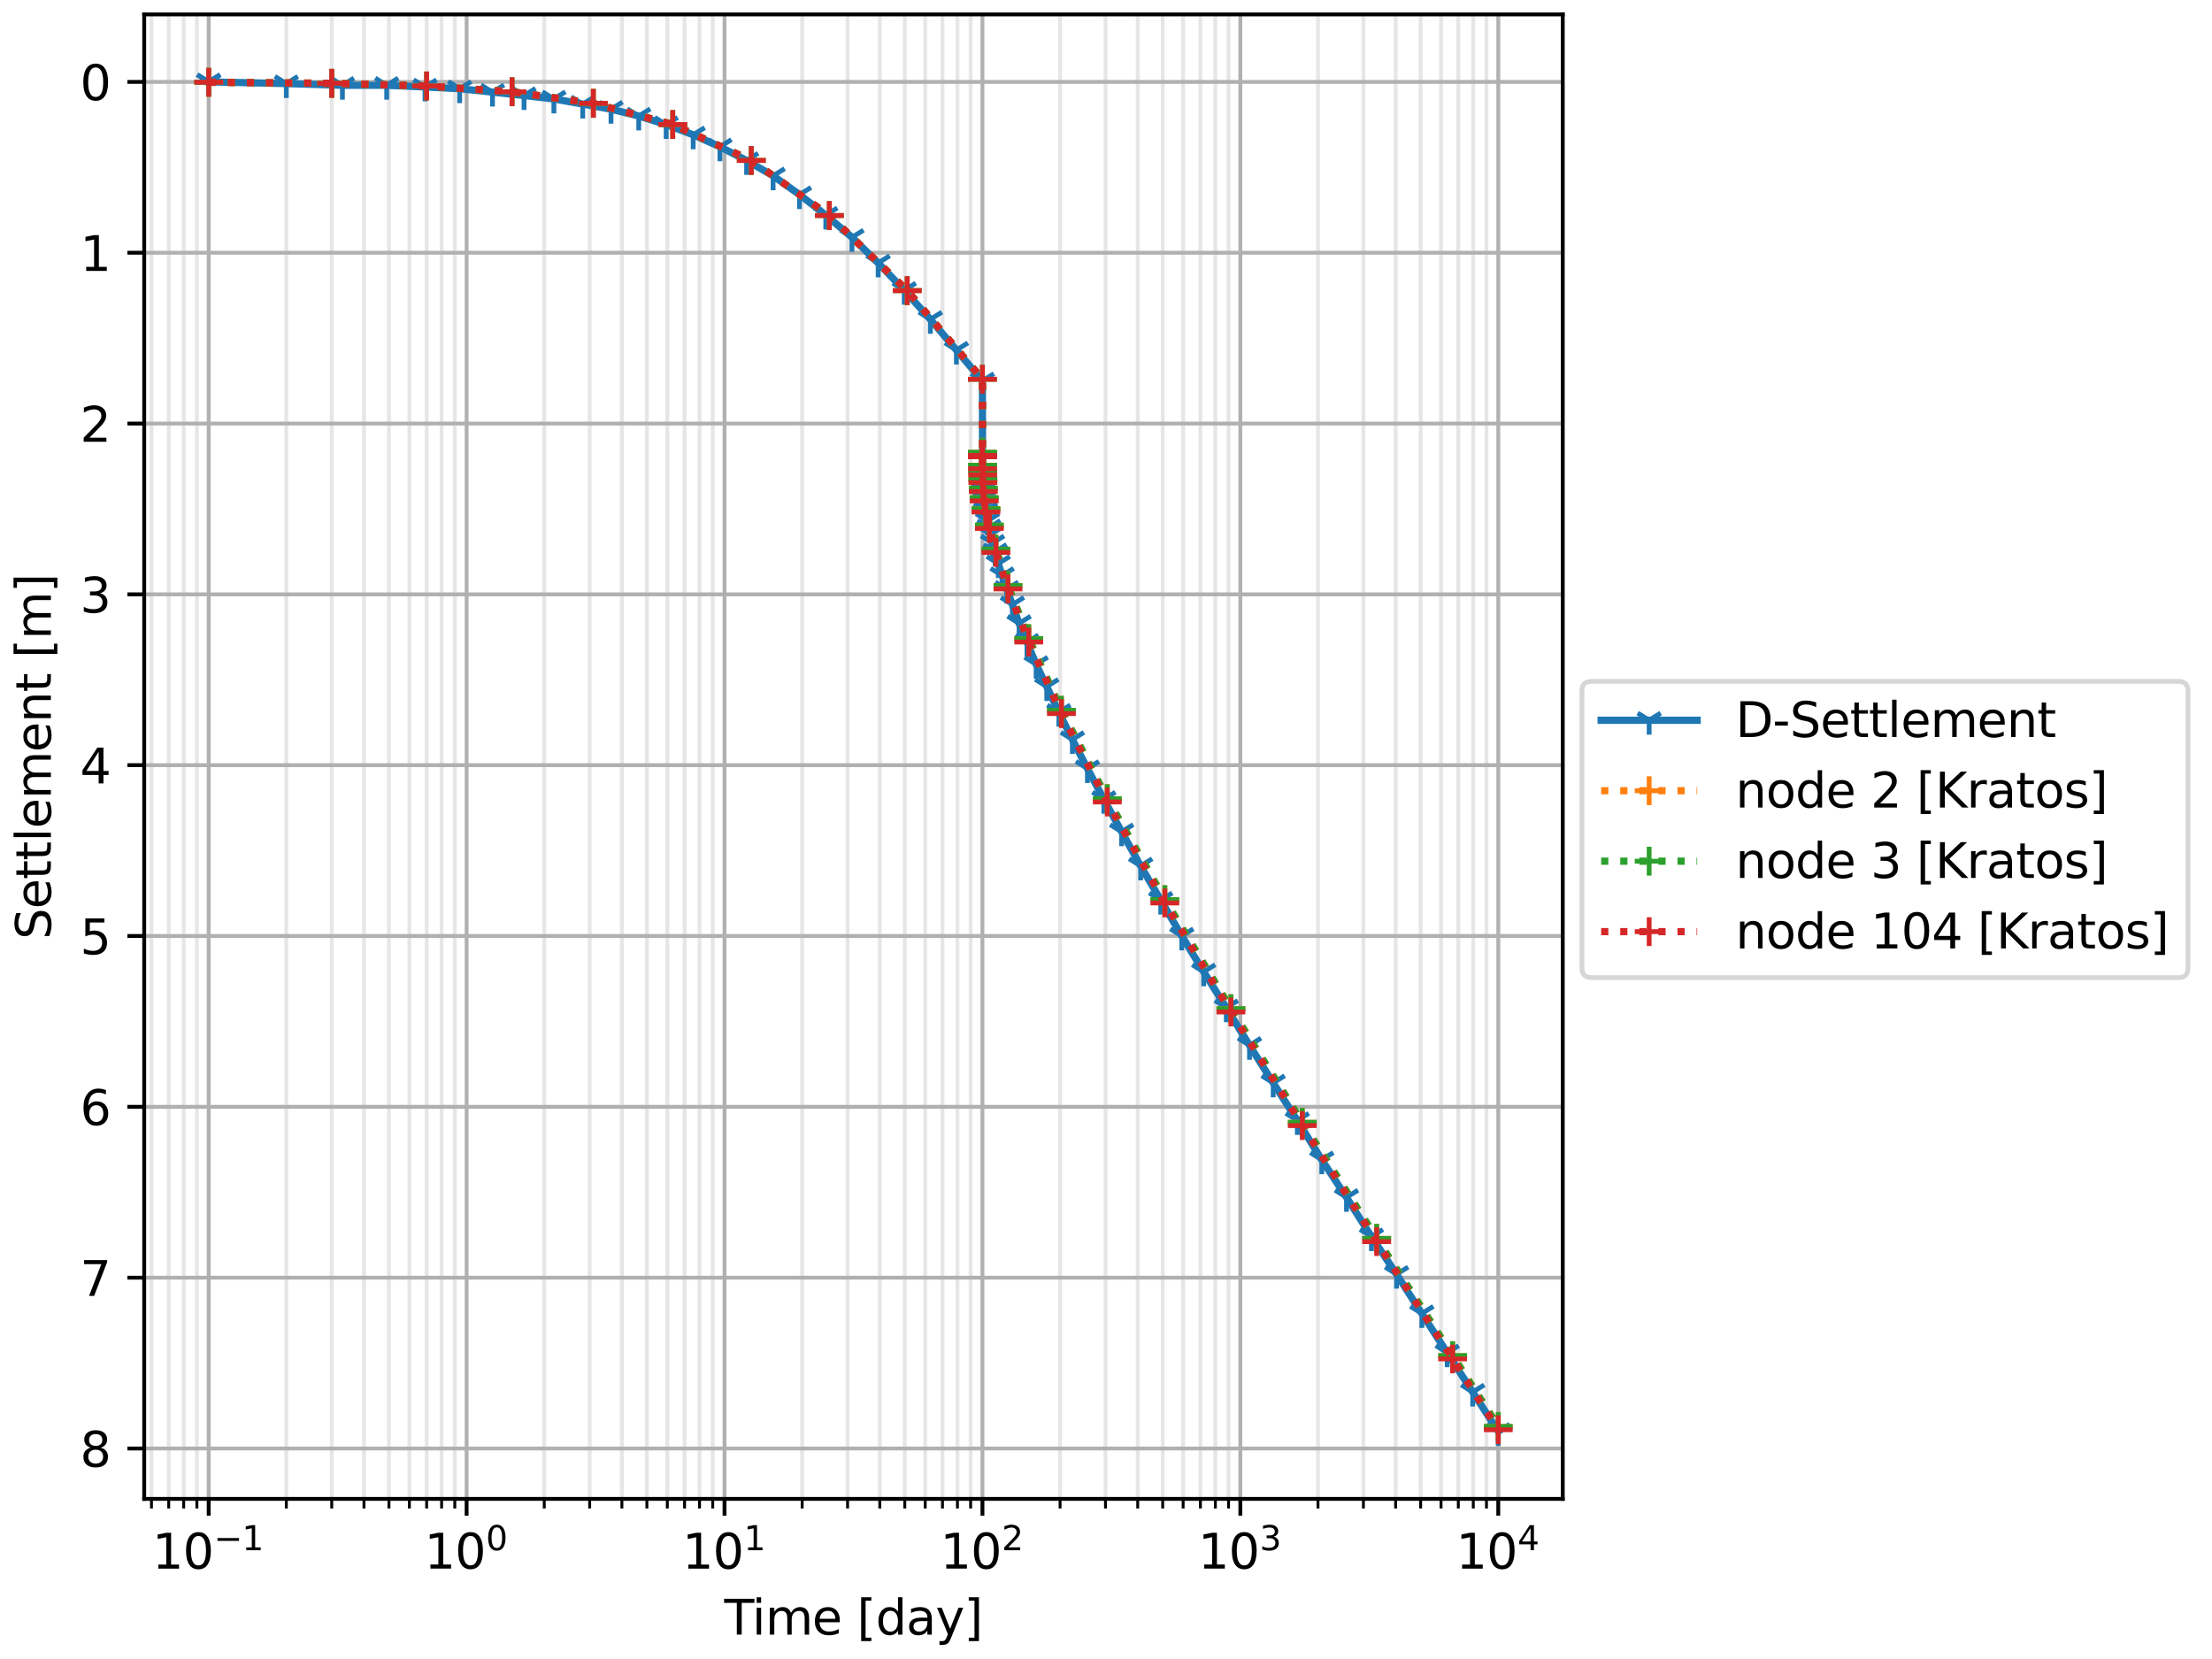 <?xml version="1.0" encoding="utf-8" standalone="no"?>
<!DOCTYPE svg PUBLIC "-//W3C//DTD SVG 1.1//EN"
  "http://www.w3.org/Graphics/SVG/1.1/DTD/svg11.dtd">
<svg xmlns:xlink="http://www.w3.org/1999/xlink" width="460.8pt" height="345.6pt" viewBox="0 0 460.8 345.6" xmlns="http://www.w3.org/2000/svg" version="1.1">
 <defs>
  <style type="text/css">*{stroke-linejoin: round; stroke-linecap: butt}</style>
 </defs>
 <g id="figure_1">
  <g id="patch_1">
   <path d="M 0 345.6 
L 460.8 345.6 
L 460.8 0 
L 0 0 
z
" style="fill: #ffffff"/>
  </g>
  <g id="axes_1">
   <g id="patch_2">
    <path d="M 30.041 312.244 
L 325.549 312.244 
L 325.549 3 
L 30.041 3 
z
" style="fill: #ffffff"/>
   </g>
   <g id="matplotlib.axis_1">
    <g id="xtick_1">
     <g id="line2d_1">
      <path d="M 43.473 312.244 
L 43.473 3 
" clip-path="url(#p346e1afda9)" style="fill: none; stroke: #b0b0b0; stroke-width: 0.8; stroke-linecap: square"/>
     </g>
     <g id="line2d_2">
      <defs>
       <path id="m0e6bb07fd9" d="M 0 0 
L 0 3.5 
" style="stroke: #000000; stroke-width: 0.8"/>
      </defs>
      <g>
       <use xlink:href="#m0e6bb07fd9" x="43.473" y="312.244" style="stroke: #000000; stroke-width: 0.8"/>
      </g>
     </g>
     <g id="text_1">
      <!-- $\mathdefault{10^{-1}}$ -->
      <g transform="translate(31.723 326.842) scale(0.1 -0.1)">
       <defs>
        <path id="DejaVuSans-31" d="M 794 531 
L 1825 531 
L 1825 4091 
L 703 3866 
L 703 4441 
L 1819 4666 
L 2450 4666 
L 2450 531 
L 3481 531 
L 3481 0 
L 794 0 
L 794 531 
z
" transform="scale(0.016)"/>
        <path id="DejaVuSans-30" d="M 2034 4250 
Q 1547 4250 1301 3770 
Q 1056 3291 1056 2328 
Q 1056 1369 1301 889 
Q 1547 409 2034 409 
Q 2525 409 2770 889 
Q 3016 1369 3016 2328 
Q 3016 3291 2770 3770 
Q 2525 4250 2034 4250 
z
M 2034 4750 
Q 2819 4750 3233 4129 
Q 3647 3509 3647 2328 
Q 3647 1150 3233 529 
Q 2819 -91 2034 -91 
Q 1250 -91 836 529 
Q 422 1150 422 2328 
Q 422 3509 836 4129 
Q 1250 4750 2034 4750 
z
" transform="scale(0.016)"/>
        <path id="DejaVuSans-2212" d="M 678 2272 
L 4684 2272 
L 4684 1741 
L 678 1741 
L 678 2272 
z
" transform="scale(0.016)"/>
       </defs>
       <use xlink:href="#DejaVuSans-31" transform="translate(0 0.684)"/>
       <use xlink:href="#DejaVuSans-30" transform="translate(63.623 0.684)"/>
       <use xlink:href="#DejaVuSans-2212" transform="translate(128.203 38.966) scale(0.7)"/>
       <use xlink:href="#DejaVuSans-31" transform="translate(186.855 38.966) scale(0.7)"/>
      </g>
     </g>
    </g>
    <g id="xtick_2">
     <g id="line2d_3">
      <path d="M 97.202 312.244 
L 97.202 3 
" clip-path="url(#p346e1afda9)" style="fill: none; stroke: #b0b0b0; stroke-width: 0.8; stroke-linecap: square"/>
     </g>
     <g id="line2d_4">
      <g>
       <use xlink:href="#m0e6bb07fd9" x="97.202" y="312.244" style="stroke: #000000; stroke-width: 0.8"/>
      </g>
     </g>
     <g id="text_2">
      <!-- $\mathdefault{10^{0}}$ -->
      <g transform="translate(88.402 326.842) scale(0.1 -0.1)">
       <use xlink:href="#DejaVuSans-31" transform="translate(0 0.766)"/>
       <use xlink:href="#DejaVuSans-30" transform="translate(63.623 0.766)"/>
       <use xlink:href="#DejaVuSans-30" transform="translate(128.203 39.047) scale(0.7)"/>
      </g>
     </g>
    </g>
    <g id="xtick_3">
     <g id="line2d_5">
      <path d="M 150.931 312.244 
L 150.931 3 
" clip-path="url(#p346e1afda9)" style="fill: none; stroke: #b0b0b0; stroke-width: 0.8; stroke-linecap: square"/>
     </g>
     <g id="line2d_6">
      <g>
       <use xlink:href="#m0e6bb07fd9" x="150.931" y="312.244" style="stroke: #000000; stroke-width: 0.8"/>
      </g>
     </g>
     <g id="text_3">
      <!-- $\mathdefault{10^{1}}$ -->
      <g transform="translate(142.131 326.842) scale(0.1 -0.1)">
       <use xlink:href="#DejaVuSans-31" transform="translate(0 0.684)"/>
       <use xlink:href="#DejaVuSans-30" transform="translate(63.623 0.684)"/>
       <use xlink:href="#DejaVuSans-31" transform="translate(128.203 38.966) scale(0.7)"/>
      </g>
     </g>
    </g>
    <g id="xtick_4">
     <g id="line2d_7">
      <path d="M 204.659 312.244 
L 204.659 3 
" clip-path="url(#p346e1afda9)" style="fill: none; stroke: #b0b0b0; stroke-width: 0.8; stroke-linecap: square"/>
     </g>
     <g id="line2d_8">
      <g>
       <use xlink:href="#m0e6bb07fd9" x="204.659" y="312.244" style="stroke: #000000; stroke-width: 0.8"/>
      </g>
     </g>
     <g id="text_4">
      <!-- $\mathdefault{10^{2}}$ -->
      <g transform="translate(195.859 326.842) scale(0.1 -0.1)">
       <defs>
        <path id="DejaVuSans-32" d="M 1228 531 
L 3431 531 
L 3431 0 
L 469 0 
L 469 531 
Q 828 903 1448 1529 
Q 2069 2156 2228 2338 
Q 2531 2678 2651 2914 
Q 2772 3150 2772 3378 
Q 2772 3750 2511 3984 
Q 2250 4219 1831 4219 
Q 1534 4219 1204 4116 
Q 875 4013 500 3803 
L 500 4441 
Q 881 4594 1212 4672 
Q 1544 4750 1819 4750 
Q 2544 4750 2975 4387 
Q 3406 4025 3406 3419 
Q 3406 3131 3298 2873 
Q 3191 2616 2906 2266 
Q 2828 2175 2409 1742 
Q 1991 1309 1228 531 
z
" transform="scale(0.016)"/>
       </defs>
       <use xlink:href="#DejaVuSans-31" transform="translate(0 0.766)"/>
       <use xlink:href="#DejaVuSans-30" transform="translate(63.623 0.766)"/>
       <use xlink:href="#DejaVuSans-32" transform="translate(128.203 39.047) scale(0.7)"/>
      </g>
     </g>
    </g>
    <g id="xtick_5">
     <g id="line2d_9">
      <path d="M 258.388 312.244 
L 258.388 3 
" clip-path="url(#p346e1afda9)" style="fill: none; stroke: #b0b0b0; stroke-width: 0.8; stroke-linecap: square"/>
     </g>
     <g id="line2d_10">
      <g>
       <use xlink:href="#m0e6bb07fd9" x="258.388" y="312.244" style="stroke: #000000; stroke-width: 0.8"/>
      </g>
     </g>
     <g id="text_5">
      <!-- $\mathdefault{10^{3}}$ -->
      <g transform="translate(249.588 326.842) scale(0.1 -0.1)">
       <defs>
        <path id="DejaVuSans-33" d="M 2597 2516 
Q 3050 2419 3304 2112 
Q 3559 1806 3559 1356 
Q 3559 666 3084 287 
Q 2609 -91 1734 -91 
Q 1441 -91 1130 -33 
Q 819 25 488 141 
L 488 750 
Q 750 597 1062 519 
Q 1375 441 1716 441 
Q 2309 441 2620 675 
Q 2931 909 2931 1356 
Q 2931 1769 2642 2001 
Q 2353 2234 1838 2234 
L 1294 2234 
L 1294 2753 
L 1863 2753 
Q 2328 2753 2575 2939 
Q 2822 3125 2822 3475 
Q 2822 3834 2567 4026 
Q 2313 4219 1838 4219 
Q 1578 4219 1281 4162 
Q 984 4106 628 3988 
L 628 4550 
Q 988 4650 1302 4700 
Q 1616 4750 1894 4750 
Q 2613 4750 3031 4423 
Q 3450 4097 3450 3541 
Q 3450 3153 3228 2886 
Q 3006 2619 2597 2516 
z
" transform="scale(0.016)"/>
       </defs>
       <use xlink:href="#DejaVuSans-31" transform="translate(0 0.766)"/>
       <use xlink:href="#DejaVuSans-30" transform="translate(63.623 0.766)"/>
       <use xlink:href="#DejaVuSans-33" transform="translate(128.203 39.047) scale(0.7)"/>
      </g>
     </g>
    </g>
    <g id="xtick_6">
     <g id="line2d_11">
      <path d="M 312.117 312.244 
L 312.117 3 
" clip-path="url(#p346e1afda9)" style="fill: none; stroke: #b0b0b0; stroke-width: 0.8; stroke-linecap: square"/>
     </g>
     <g id="line2d_12">
      <g>
       <use xlink:href="#m0e6bb07fd9" x="312.117" y="312.244" style="stroke: #000000; stroke-width: 0.8"/>
      </g>
     </g>
     <g id="text_6">
      <!-- $\mathdefault{10^{4}}$ -->
      <g transform="translate(303.317 326.842) scale(0.1 -0.1)">
       <defs>
        <path id="DejaVuSans-34" d="M 2419 4116 
L 825 1625 
L 2419 1625 
L 2419 4116 
z
M 2253 4666 
L 3047 4666 
L 3047 1625 
L 3713 1625 
L 3713 1100 
L 3047 1100 
L 3047 0 
L 2419 0 
L 2419 1100 
L 313 1100 
L 313 1709 
L 2253 4666 
z
" transform="scale(0.016)"/>
       </defs>
       <use xlink:href="#DejaVuSans-31" transform="translate(0 0.684)"/>
       <use xlink:href="#DejaVuSans-30" transform="translate(63.623 0.684)"/>
       <use xlink:href="#DejaVuSans-34" transform="translate(128.203 38.966) scale(0.7)"/>
      </g>
     </g>
    </g>
    <g id="xtick_7">
     <g id="line2d_13">
      <path d="M 31.553 312.244 
L 31.553 3 
" clip-path="url(#p346e1afda9)" style="fill: none; stroke: #e6e6e6; stroke-width: 0.8; stroke-linecap: square"/>
     </g>
     <g id="line2d_14">
      <defs>
       <path id="m5cd524f4f7" d="M 0 0 
L 0 2 
" style="stroke: #000000; stroke-width: 0.6"/>
      </defs>
      <g>
       <use xlink:href="#m5cd524f4f7" x="31.553" y="312.244" style="stroke: #000000; stroke-width: 0.6"/>
      </g>
     </g>
    </g>
    <g id="xtick_8">
     <g id="line2d_15">
      <path d="M 35.15 312.244 
L 35.15 3 
" clip-path="url(#p346e1afda9)" style="fill: none; stroke: #e6e6e6; stroke-width: 0.8; stroke-linecap: square"/>
     </g>
     <g id="line2d_16">
      <g>
       <use xlink:href="#m5cd524f4f7" x="35.15" y="312.244" style="stroke: #000000; stroke-width: 0.6"/>
      </g>
     </g>
    </g>
    <g id="xtick_9">
     <g id="line2d_17">
      <path d="M 38.266 312.244 
L 38.266 3 
" clip-path="url(#p346e1afda9)" style="fill: none; stroke: #e6e6e6; stroke-width: 0.8; stroke-linecap: square"/>
     </g>
     <g id="line2d_18">
      <g>
       <use xlink:href="#m5cd524f4f7" x="38.266" y="312.244" style="stroke: #000000; stroke-width: 0.6"/>
      </g>
     </g>
    </g>
    <g id="xtick_10">
     <g id="line2d_19">
      <path d="M 41.015 312.244 
L 41.015 3 
" clip-path="url(#p346e1afda9)" style="fill: none; stroke: #e6e6e6; stroke-width: 0.8; stroke-linecap: square"/>
     </g>
     <g id="line2d_20">
      <g>
       <use xlink:href="#m5cd524f4f7" x="41.015" y="312.244" style="stroke: #000000; stroke-width: 0.6"/>
      </g>
     </g>
    </g>
    <g id="xtick_11">
     <g id="line2d_21">
      <path d="M 59.647 312.244 
L 59.647 3 
" clip-path="url(#p346e1afda9)" style="fill: none; stroke: #e6e6e6; stroke-width: 0.8; stroke-linecap: square"/>
     </g>
     <g id="line2d_22">
      <g>
       <use xlink:href="#m5cd524f4f7" x="59.647" y="312.244" style="stroke: #000000; stroke-width: 0.6"/>
      </g>
     </g>
    </g>
    <g id="xtick_12">
     <g id="line2d_23">
      <path d="M 69.108 312.244 
L 69.108 3 
" clip-path="url(#p346e1afda9)" style="fill: none; stroke: #e6e6e6; stroke-width: 0.8; stroke-linecap: square"/>
     </g>
     <g id="line2d_24">
      <g>
       <use xlink:href="#m5cd524f4f7" x="69.108" y="312.244" style="stroke: #000000; stroke-width: 0.6"/>
      </g>
     </g>
    </g>
    <g id="xtick_13">
     <g id="line2d_25">
      <path d="M 75.821 312.244 
L 75.821 3 
" clip-path="url(#p346e1afda9)" style="fill: none; stroke: #e6e6e6; stroke-width: 0.8; stroke-linecap: square"/>
     </g>
     <g id="line2d_26">
      <g>
       <use xlink:href="#m5cd524f4f7" x="75.821" y="312.244" style="stroke: #000000; stroke-width: 0.6"/>
      </g>
     </g>
    </g>
    <g id="xtick_14">
     <g id="line2d_27">
      <path d="M 81.028 312.244 
L 81.028 3 
" clip-path="url(#p346e1afda9)" style="fill: none; stroke: #e6e6e6; stroke-width: 0.8; stroke-linecap: square"/>
     </g>
     <g id="line2d_28">
      <g>
       <use xlink:href="#m5cd524f4f7" x="81.028" y="312.244" style="stroke: #000000; stroke-width: 0.6"/>
      </g>
     </g>
    </g>
    <g id="xtick_15">
     <g id="line2d_29">
      <path d="M 85.282 312.244 
L 85.282 3 
" clip-path="url(#p346e1afda9)" style="fill: none; stroke: #e6e6e6; stroke-width: 0.8; stroke-linecap: square"/>
     </g>
     <g id="line2d_30">
      <g>
       <use xlink:href="#m5cd524f4f7" x="85.282" y="312.244" style="stroke: #000000; stroke-width: 0.6"/>
      </g>
     </g>
    </g>
    <g id="xtick_16">
     <g id="line2d_31">
      <path d="M 88.879 312.244 
L 88.879 3 
" clip-path="url(#p346e1afda9)" style="fill: none; stroke: #e6e6e6; stroke-width: 0.8; stroke-linecap: square"/>
     </g>
     <g id="line2d_32">
      <g>
       <use xlink:href="#m5cd524f4f7" x="88.879" y="312.244" style="stroke: #000000; stroke-width: 0.6"/>
      </g>
     </g>
    </g>
    <g id="xtick_17">
     <g id="line2d_33">
      <path d="M 91.995 312.244 
L 91.995 3 
" clip-path="url(#p346e1afda9)" style="fill: none; stroke: #e6e6e6; stroke-width: 0.8; stroke-linecap: square"/>
     </g>
     <g id="line2d_34">
      <g>
       <use xlink:href="#m5cd524f4f7" x="91.995" y="312.244" style="stroke: #000000; stroke-width: 0.6"/>
      </g>
     </g>
    </g>
    <g id="xtick_18">
     <g id="line2d_35">
      <path d="M 94.743 312.244 
L 94.743 3 
" clip-path="url(#p346e1afda9)" style="fill: none; stroke: #e6e6e6; stroke-width: 0.8; stroke-linecap: square"/>
     </g>
     <g id="line2d_36">
      <g>
       <use xlink:href="#m5cd524f4f7" x="94.743" y="312.244" style="stroke: #000000; stroke-width: 0.6"/>
      </g>
     </g>
    </g>
    <g id="xtick_19">
     <g id="line2d_37">
      <path d="M 113.376 312.244 
L 113.376 3 
" clip-path="url(#p346e1afda9)" style="fill: none; stroke: #e6e6e6; stroke-width: 0.8; stroke-linecap: square"/>
     </g>
     <g id="line2d_38">
      <g>
       <use xlink:href="#m5cd524f4f7" x="113.376" y="312.244" style="stroke: #000000; stroke-width: 0.6"/>
      </g>
     </g>
    </g>
    <g id="xtick_20">
     <g id="line2d_39">
      <path d="M 122.837 312.244 
L 122.837 3 
" clip-path="url(#p346e1afda9)" style="fill: none; stroke: #e6e6e6; stroke-width: 0.8; stroke-linecap: square"/>
     </g>
     <g id="line2d_40">
      <g>
       <use xlink:href="#m5cd524f4f7" x="122.837" y="312.244" style="stroke: #000000; stroke-width: 0.6"/>
      </g>
     </g>
    </g>
    <g id="xtick_21">
     <g id="line2d_41">
      <path d="M 129.55 312.244 
L 129.55 3 
" clip-path="url(#p346e1afda9)" style="fill: none; stroke: #e6e6e6; stroke-width: 0.8; stroke-linecap: square"/>
     </g>
     <g id="line2d_42">
      <g>
       <use xlink:href="#m5cd524f4f7" x="129.55" y="312.244" style="stroke: #000000; stroke-width: 0.6"/>
      </g>
     </g>
    </g>
    <g id="xtick_22">
     <g id="line2d_43">
      <path d="M 134.757 312.244 
L 134.757 3 
" clip-path="url(#p346e1afda9)" style="fill: none; stroke: #e6e6e6; stroke-width: 0.8; stroke-linecap: square"/>
     </g>
     <g id="line2d_44">
      <g>
       <use xlink:href="#m5cd524f4f7" x="134.757" y="312.244" style="stroke: #000000; stroke-width: 0.6"/>
      </g>
     </g>
    </g>
    <g id="xtick_23">
     <g id="line2d_45">
      <path d="M 139.011 312.244 
L 139.011 3 
" clip-path="url(#p346e1afda9)" style="fill: none; stroke: #e6e6e6; stroke-width: 0.8; stroke-linecap: square"/>
     </g>
     <g id="line2d_46">
      <g>
       <use xlink:href="#m5cd524f4f7" x="139.011" y="312.244" style="stroke: #000000; stroke-width: 0.6"/>
      </g>
     </g>
    </g>
    <g id="xtick_24">
     <g id="line2d_47">
      <path d="M 142.608 312.244 
L 142.608 3 
" clip-path="url(#p346e1afda9)" style="fill: none; stroke: #e6e6e6; stroke-width: 0.8; stroke-linecap: square"/>
     </g>
     <g id="line2d_48">
      <g>
       <use xlink:href="#m5cd524f4f7" x="142.608" y="312.244" style="stroke: #000000; stroke-width: 0.6"/>
      </g>
     </g>
    </g>
    <g id="xtick_25">
     <g id="line2d_49">
      <path d="M 145.724 312.244 
L 145.724 3 
" clip-path="url(#p346e1afda9)" style="fill: none; stroke: #e6e6e6; stroke-width: 0.8; stroke-linecap: square"/>
     </g>
     <g id="line2d_50">
      <g>
       <use xlink:href="#m5cd524f4f7" x="145.724" y="312.244" style="stroke: #000000; stroke-width: 0.6"/>
      </g>
     </g>
    </g>
    <g id="xtick_26">
     <g id="line2d_51">
      <path d="M 148.472 312.244 
L 148.472 3 
" clip-path="url(#p346e1afda9)" style="fill: none; stroke: #e6e6e6; stroke-width: 0.8; stroke-linecap: square"/>
     </g>
     <g id="line2d_52">
      <g>
       <use xlink:href="#m5cd524f4f7" x="148.472" y="312.244" style="stroke: #000000; stroke-width: 0.6"/>
      </g>
     </g>
    </g>
    <g id="xtick_27">
     <g id="line2d_53">
      <path d="M 167.105 312.244 
L 167.105 3 
" clip-path="url(#p346e1afda9)" style="fill: none; stroke: #e6e6e6; stroke-width: 0.8; stroke-linecap: square"/>
     </g>
     <g id="line2d_54">
      <g>
       <use xlink:href="#m5cd524f4f7" x="167.105" y="312.244" style="stroke: #000000; stroke-width: 0.6"/>
      </g>
     </g>
    </g>
    <g id="xtick_28">
     <g id="line2d_55">
      <path d="M 176.566 312.244 
L 176.566 3 
" clip-path="url(#p346e1afda9)" style="fill: none; stroke: #e6e6e6; stroke-width: 0.8; stroke-linecap: square"/>
     </g>
     <g id="line2d_56">
      <g>
       <use xlink:href="#m5cd524f4f7" x="176.566" y="312.244" style="stroke: #000000; stroke-width: 0.6"/>
      </g>
     </g>
    </g>
    <g id="xtick_29">
     <g id="line2d_57">
      <path d="M 183.279 312.244 
L 183.279 3 
" clip-path="url(#p346e1afda9)" style="fill: none; stroke: #e6e6e6; stroke-width: 0.8; stroke-linecap: square"/>
     </g>
     <g id="line2d_58">
      <g>
       <use xlink:href="#m5cd524f4f7" x="183.279" y="312.244" style="stroke: #000000; stroke-width: 0.6"/>
      </g>
     </g>
    </g>
    <g id="xtick_30">
     <g id="line2d_59">
      <path d="M 188.485 312.244 
L 188.485 3 
" clip-path="url(#p346e1afda9)" style="fill: none; stroke: #e6e6e6; stroke-width: 0.8; stroke-linecap: square"/>
     </g>
     <g id="line2d_60">
      <g>
       <use xlink:href="#m5cd524f4f7" x="188.485" y="312.244" style="stroke: #000000; stroke-width: 0.6"/>
      </g>
     </g>
    </g>
    <g id="xtick_31">
     <g id="line2d_61">
      <path d="M 192.74 312.244 
L 192.74 3 
" clip-path="url(#p346e1afda9)" style="fill: none; stroke: #e6e6e6; stroke-width: 0.8; stroke-linecap: square"/>
     </g>
     <g id="line2d_62">
      <g>
       <use xlink:href="#m5cd524f4f7" x="192.74" y="312.244" style="stroke: #000000; stroke-width: 0.6"/>
      </g>
     </g>
    </g>
    <g id="xtick_32">
     <g id="line2d_63">
      <path d="M 196.337 312.244 
L 196.337 3 
" clip-path="url(#p346e1afda9)" style="fill: none; stroke: #e6e6e6; stroke-width: 0.8; stroke-linecap: square"/>
     </g>
     <g id="line2d_64">
      <g>
       <use xlink:href="#m5cd524f4f7" x="196.337" y="312.244" style="stroke: #000000; stroke-width: 0.6"/>
      </g>
     </g>
    </g>
    <g id="xtick_33">
     <g id="line2d_65">
      <path d="M 199.453 312.244 
L 199.453 3 
" clip-path="url(#p346e1afda9)" style="fill: none; stroke: #e6e6e6; stroke-width: 0.8; stroke-linecap: square"/>
     </g>
     <g id="line2d_66">
      <g>
       <use xlink:href="#m5cd524f4f7" x="199.453" y="312.244" style="stroke: #000000; stroke-width: 0.6"/>
      </g>
     </g>
    </g>
    <g id="xtick_34">
     <g id="line2d_67">
      <path d="M 202.201 312.244 
L 202.201 3 
" clip-path="url(#p346e1afda9)" style="fill: none; stroke: #e6e6e6; stroke-width: 0.8; stroke-linecap: square"/>
     </g>
     <g id="line2d_68">
      <g>
       <use xlink:href="#m5cd524f4f7" x="202.201" y="312.244" style="stroke: #000000; stroke-width: 0.6"/>
      </g>
     </g>
    </g>
    <g id="xtick_35">
     <g id="line2d_69">
      <path d="M 220.833 312.244 
L 220.833 3 
" clip-path="url(#p346e1afda9)" style="fill: none; stroke: #e6e6e6; stroke-width: 0.8; stroke-linecap: square"/>
     </g>
     <g id="line2d_70">
      <g>
       <use xlink:href="#m5cd524f4f7" x="220.833" y="312.244" style="stroke: #000000; stroke-width: 0.6"/>
      </g>
     </g>
    </g>
    <g id="xtick_36">
     <g id="line2d_71">
      <path d="M 230.295 312.244 
L 230.295 3 
" clip-path="url(#p346e1afda9)" style="fill: none; stroke: #e6e6e6; stroke-width: 0.8; stroke-linecap: square"/>
     </g>
     <g id="line2d_72">
      <g>
       <use xlink:href="#m5cd524f4f7" x="230.295" y="312.244" style="stroke: #000000; stroke-width: 0.6"/>
      </g>
     </g>
    </g>
    <g id="xtick_37">
     <g id="line2d_73">
      <path d="M 237.007 312.244 
L 237.007 3 
" clip-path="url(#p346e1afda9)" style="fill: none; stroke: #e6e6e6; stroke-width: 0.8; stroke-linecap: square"/>
     </g>
     <g id="line2d_74">
      <g>
       <use xlink:href="#m5cd524f4f7" x="237.007" y="312.244" style="stroke: #000000; stroke-width: 0.6"/>
      </g>
     </g>
    </g>
    <g id="xtick_38">
     <g id="line2d_75">
      <path d="M 242.214 312.244 
L 242.214 3 
" clip-path="url(#p346e1afda9)" style="fill: none; stroke: #e6e6e6; stroke-width: 0.8; stroke-linecap: square"/>
     </g>
     <g id="line2d_76">
      <g>
       <use xlink:href="#m5cd524f4f7" x="242.214" y="312.244" style="stroke: #000000; stroke-width: 0.6"/>
      </g>
     </g>
    </g>
    <g id="xtick_39">
     <g id="line2d_77">
      <path d="M 246.469 312.244 
L 246.469 3 
" clip-path="url(#p346e1afda9)" style="fill: none; stroke: #e6e6e6; stroke-width: 0.8; stroke-linecap: square"/>
     </g>
     <g id="line2d_78">
      <g>
       <use xlink:href="#m5cd524f4f7" x="246.469" y="312.244" style="stroke: #000000; stroke-width: 0.6"/>
      </g>
     </g>
    </g>
    <g id="xtick_40">
     <g id="line2d_79">
      <path d="M 250.066 312.244 
L 250.066 3 
" clip-path="url(#p346e1afda9)" style="fill: none; stroke: #e6e6e6; stroke-width: 0.8; stroke-linecap: square"/>
     </g>
     <g id="line2d_80">
      <g>
       <use xlink:href="#m5cd524f4f7" x="250.066" y="312.244" style="stroke: #000000; stroke-width: 0.6"/>
      </g>
     </g>
    </g>
    <g id="xtick_41">
     <g id="line2d_81">
      <path d="M 253.181 312.244 
L 253.181 3 
" clip-path="url(#p346e1afda9)" style="fill: none; stroke: #e6e6e6; stroke-width: 0.8; stroke-linecap: square"/>
     </g>
     <g id="line2d_82">
      <g>
       <use xlink:href="#m5cd524f4f7" x="253.181" y="312.244" style="stroke: #000000; stroke-width: 0.6"/>
      </g>
     </g>
    </g>
    <g id="xtick_42">
     <g id="line2d_83">
      <path d="M 255.93 312.244 
L 255.93 3 
" clip-path="url(#p346e1afda9)" style="fill: none; stroke: #e6e6e6; stroke-width: 0.8; stroke-linecap: square"/>
     </g>
     <g id="line2d_84">
      <g>
       <use xlink:href="#m5cd524f4f7" x="255.93" y="312.244" style="stroke: #000000; stroke-width: 0.6"/>
      </g>
     </g>
    </g>
    <g id="xtick_43">
     <g id="line2d_85">
      <path d="M 274.562 312.244 
L 274.562 3 
" clip-path="url(#p346e1afda9)" style="fill: none; stroke: #e6e6e6; stroke-width: 0.8; stroke-linecap: square"/>
     </g>
     <g id="line2d_86">
      <g>
       <use xlink:href="#m5cd524f4f7" x="274.562" y="312.244" style="stroke: #000000; stroke-width: 0.6"/>
      </g>
     </g>
    </g>
    <g id="xtick_44">
     <g id="line2d_87">
      <path d="M 284.023 312.244 
L 284.023 3 
" clip-path="url(#p346e1afda9)" style="fill: none; stroke: #e6e6e6; stroke-width: 0.8; stroke-linecap: square"/>
     </g>
     <g id="line2d_88">
      <g>
       <use xlink:href="#m5cd524f4f7" x="284.023" y="312.244" style="stroke: #000000; stroke-width: 0.6"/>
      </g>
     </g>
    </g>
    <g id="xtick_45">
     <g id="line2d_89">
      <path d="M 290.736 312.244 
L 290.736 3 
" clip-path="url(#p346e1afda9)" style="fill: none; stroke: #e6e6e6; stroke-width: 0.8; stroke-linecap: square"/>
     </g>
     <g id="line2d_90">
      <g>
       <use xlink:href="#m5cd524f4f7" x="290.736" y="312.244" style="stroke: #000000; stroke-width: 0.6"/>
      </g>
     </g>
    </g>
    <g id="xtick_46">
     <g id="line2d_91">
      <path d="M 295.943 312.244 
L 295.943 3 
" clip-path="url(#p346e1afda9)" style="fill: none; stroke: #e6e6e6; stroke-width: 0.8; stroke-linecap: square"/>
     </g>
     <g id="line2d_92">
      <g>
       <use xlink:href="#m5cd524f4f7" x="295.943" y="312.244" style="stroke: #000000; stroke-width: 0.6"/>
      </g>
     </g>
    </g>
    <g id="xtick_47">
     <g id="line2d_93">
      <path d="M 300.197 312.244 
L 300.197 3 
" clip-path="url(#p346e1afda9)" style="fill: none; stroke: #e6e6e6; stroke-width: 0.8; stroke-linecap: square"/>
     </g>
     <g id="line2d_94">
      <g>
       <use xlink:href="#m5cd524f4f7" x="300.197" y="312.244" style="stroke: #000000; stroke-width: 0.6"/>
      </g>
     </g>
    </g>
    <g id="xtick_48">
     <g id="line2d_95">
      <path d="M 303.794 312.244 
L 303.794 3 
" clip-path="url(#p346e1afda9)" style="fill: none; stroke: #e6e6e6; stroke-width: 0.8; stroke-linecap: square"/>
     </g>
     <g id="line2d_96">
      <g>
       <use xlink:href="#m5cd524f4f7" x="303.794" y="312.244" style="stroke: #000000; stroke-width: 0.6"/>
      </g>
     </g>
    </g>
    <g id="xtick_49">
     <g id="line2d_97">
      <path d="M 306.91 312.244 
L 306.91 3 
" clip-path="url(#p346e1afda9)" style="fill: none; stroke: #e6e6e6; stroke-width: 0.8; stroke-linecap: square"/>
     </g>
     <g id="line2d_98">
      <g>
       <use xlink:href="#m5cd524f4f7" x="306.91" y="312.244" style="stroke: #000000; stroke-width: 0.6"/>
      </g>
     </g>
    </g>
    <g id="xtick_50">
     <g id="line2d_99">
      <path d="M 309.659 312.244 
L 309.659 3 
" clip-path="url(#p346e1afda9)" style="fill: none; stroke: #e6e6e6; stroke-width: 0.8; stroke-linecap: square"/>
     </g>
     <g id="line2d_100">
      <g>
       <use xlink:href="#m5cd524f4f7" x="309.659" y="312.244" style="stroke: #000000; stroke-width: 0.6"/>
      </g>
     </g>
    </g>
    <g id="text_7">
     <!-- Time [day] -->
     <g transform="translate(150.873 340.52) scale(0.1 -0.1)">
      <defs>
       <path id="DejaVuSans-54" d="M -19 4666 
L 3928 4666 
L 3928 4134 
L 2272 4134 
L 2272 0 
L 1638 0 
L 1638 4134 
L -19 4134 
L -19 4666 
z
" transform="scale(0.016)"/>
       <path id="DejaVuSans-69" d="M 603 3500 
L 1178 3500 
L 1178 0 
L 603 0 
L 603 3500 
z
M 603 4863 
L 1178 4863 
L 1178 4134 
L 603 4134 
L 603 4863 
z
" transform="scale(0.016)"/>
       <path id="DejaVuSans-6d" d="M 3328 2828 
Q 3544 3216 3844 3400 
Q 4144 3584 4550 3584 
Q 5097 3584 5394 3201 
Q 5691 2819 5691 2113 
L 5691 0 
L 5113 0 
L 5113 2094 
Q 5113 2597 4934 2840 
Q 4756 3084 4391 3084 
Q 3944 3084 3684 2787 
Q 3425 2491 3425 1978 
L 3425 0 
L 2847 0 
L 2847 2094 
Q 2847 2600 2669 2842 
Q 2491 3084 2119 3084 
Q 1678 3084 1418 2786 
Q 1159 2488 1159 1978 
L 1159 0 
L 581 0 
L 581 3500 
L 1159 3500 
L 1159 2956 
Q 1356 3278 1631 3431 
Q 1906 3584 2284 3584 
Q 2666 3584 2933 3390 
Q 3200 3197 3328 2828 
z
" transform="scale(0.016)"/>
       <path id="DejaVuSans-65" d="M 3597 1894 
L 3597 1613 
L 953 1613 
Q 991 1019 1311 708 
Q 1631 397 2203 397 
Q 2534 397 2845 478 
Q 3156 559 3463 722 
L 3463 178 
Q 3153 47 2828 -22 
Q 2503 -91 2169 -91 
Q 1331 -91 842 396 
Q 353 884 353 1716 
Q 353 2575 817 3079 
Q 1281 3584 2069 3584 
Q 2775 3584 3186 3129 
Q 3597 2675 3597 1894 
z
M 3022 2063 
Q 3016 2534 2758 2815 
Q 2500 3097 2075 3097 
Q 1594 3097 1305 2825 
Q 1016 2553 972 2059 
L 3022 2063 
z
" transform="scale(0.016)"/>
       <path id="DejaVuSans-20" transform="scale(0.016)"/>
       <path id="DejaVuSans-5b" d="M 550 4863 
L 1875 4863 
L 1875 4416 
L 1125 4416 
L 1125 -397 
L 1875 -397 
L 1875 -844 
L 550 -844 
L 550 4863 
z
" transform="scale(0.016)"/>
       <path id="DejaVuSans-64" d="M 2906 2969 
L 2906 4863 
L 3481 4863 
L 3481 0 
L 2906 0 
L 2906 525 
Q 2725 213 2448 61 
Q 2172 -91 1784 -91 
Q 1150 -91 751 415 
Q 353 922 353 1747 
Q 353 2572 751 3078 
Q 1150 3584 1784 3584 
Q 2172 3584 2448 3432 
Q 2725 3281 2906 2969 
z
M 947 1747 
Q 947 1113 1208 752 
Q 1469 391 1925 391 
Q 2381 391 2643 752 
Q 2906 1113 2906 1747 
Q 2906 2381 2643 2742 
Q 2381 3103 1925 3103 
Q 1469 3103 1208 2742 
Q 947 2381 947 1747 
z
" transform="scale(0.016)"/>
       <path id="DejaVuSans-61" d="M 2194 1759 
Q 1497 1759 1228 1600 
Q 959 1441 959 1056 
Q 959 750 1161 570 
Q 1363 391 1709 391 
Q 2188 391 2477 730 
Q 2766 1069 2766 1631 
L 2766 1759 
L 2194 1759 
z
M 3341 1997 
L 3341 0 
L 2766 0 
L 2766 531 
Q 2569 213 2275 61 
Q 1981 -91 1556 -91 
Q 1019 -91 701 211 
Q 384 513 384 1019 
Q 384 1609 779 1909 
Q 1175 2209 1959 2209 
L 2766 2209 
L 2766 2266 
Q 2766 2663 2505 2880 
Q 2244 3097 1772 3097 
Q 1472 3097 1187 3025 
Q 903 2953 641 2809 
L 641 3341 
Q 956 3463 1253 3523 
Q 1550 3584 1831 3584 
Q 2591 3584 2966 3190 
Q 3341 2797 3341 1997 
z
" transform="scale(0.016)"/>
       <path id="DejaVuSans-79" d="M 2059 -325 
Q 1816 -950 1584 -1140 
Q 1353 -1331 966 -1331 
L 506 -1331 
L 506 -850 
L 844 -850 
Q 1081 -850 1212 -737 
Q 1344 -625 1503 -206 
L 1606 56 
L 191 3500 
L 800 3500 
L 1894 763 
L 2988 3500 
L 3597 3500 
L 2059 -325 
z
" transform="scale(0.016)"/>
       <path id="DejaVuSans-5d" d="M 1947 4863 
L 1947 -844 
L 622 -844 
L 622 -397 
L 1369 -397 
L 1369 4416 
L 622 4416 
L 622 4863 
L 1947 4863 
z
" transform="scale(0.016)"/>
      </defs>
      <use xlink:href="#DejaVuSans-54"/>
      <use xlink:href="#DejaVuSans-69" transform="translate(57.959 0)"/>
      <use xlink:href="#DejaVuSans-6d" transform="translate(85.742 0)"/>
      <use xlink:href="#DejaVuSans-65" transform="translate(183.154 0)"/>
      <use xlink:href="#DejaVuSans-20" transform="translate(244.678 0)"/>
      <use xlink:href="#DejaVuSans-5b" transform="translate(276.465 0)"/>
      <use xlink:href="#DejaVuSans-64" transform="translate(315.479 0)"/>
      <use xlink:href="#DejaVuSans-61" transform="translate(378.955 0)"/>
      <use xlink:href="#DejaVuSans-79" transform="translate(440.234 0)"/>
      <use xlink:href="#DejaVuSans-5d" transform="translate(499.414 0)"/>
     </g>
    </g>
   </g>
   <g id="matplotlib.axis_2">
    <g id="ytick_1">
     <g id="line2d_101">
      <path d="M 30.041 17.057 
L 325.549 17.057 
" clip-path="url(#p346e1afda9)" style="fill: none; stroke: #b0b0b0; stroke-width: 0.8; stroke-linecap: square"/>
     </g>
     <g id="line2d_102">
      <defs>
       <path id="md02a4969c5" d="M 0 0 
L -3.5 0 
" style="stroke: #000000; stroke-width: 0.8"/>
      </defs>
      <g>
       <use xlink:href="#md02a4969c5" x="30.041" y="17.057" style="stroke: #000000; stroke-width: 0.8"/>
      </g>
     </g>
     <g id="text_8">
      <!-- 0 -->
      <g transform="translate(16.678 20.856) scale(0.1 -0.1)">
       <use xlink:href="#DejaVuSans-30"/>
      </g>
     </g>
    </g>
    <g id="ytick_2">
     <g id="line2d_103">
      <path d="M 30.041 52.643 
L 325.549 52.643 
" clip-path="url(#p346e1afda9)" style="fill: none; stroke: #b0b0b0; stroke-width: 0.8; stroke-linecap: square"/>
     </g>
     <g id="line2d_104">
      <g>
       <use xlink:href="#md02a4969c5" x="30.041" y="52.643" style="stroke: #000000; stroke-width: 0.8"/>
      </g>
     </g>
     <g id="text_9">
      <!-- 1 -->
      <g transform="translate(16.678 56.442) scale(0.1 -0.1)">
       <use xlink:href="#DejaVuSans-31"/>
      </g>
     </g>
    </g>
    <g id="ytick_3">
     <g id="line2d_105">
      <path d="M 30.041 88.229 
L 325.549 88.229 
" clip-path="url(#p346e1afda9)" style="fill: none; stroke: #b0b0b0; stroke-width: 0.8; stroke-linecap: square"/>
     </g>
     <g id="line2d_106">
      <g>
       <use xlink:href="#md02a4969c5" x="30.041" y="88.229" style="stroke: #000000; stroke-width: 0.8"/>
      </g>
     </g>
     <g id="text_10">
      <!-- 2 -->
      <g transform="translate(16.678 92.028) scale(0.1 -0.1)">
       <use xlink:href="#DejaVuSans-32"/>
      </g>
     </g>
    </g>
    <g id="ytick_4">
     <g id="line2d_107">
      <path d="M 30.041 123.815 
L 325.549 123.815 
" clip-path="url(#p346e1afda9)" style="fill: none; stroke: #b0b0b0; stroke-width: 0.8; stroke-linecap: square"/>
     </g>
     <g id="line2d_108">
      <g>
       <use xlink:href="#md02a4969c5" x="30.041" y="123.815" style="stroke: #000000; stroke-width: 0.8"/>
      </g>
     </g>
     <g id="text_11">
      <!-- 3 -->
      <g transform="translate(16.678 127.614) scale(0.1 -0.1)">
       <use xlink:href="#DejaVuSans-33"/>
      </g>
     </g>
    </g>
    <g id="ytick_5">
     <g id="line2d_109">
      <path d="M 30.041 159.401 
L 325.549 159.401 
" clip-path="url(#p346e1afda9)" style="fill: none; stroke: #b0b0b0; stroke-width: 0.8; stroke-linecap: square"/>
     </g>
     <g id="line2d_110">
      <g>
       <use xlink:href="#md02a4969c5" x="30.041" y="159.401" style="stroke: #000000; stroke-width: 0.8"/>
      </g>
     </g>
     <g id="text_12">
      <!-- 4 -->
      <g transform="translate(16.678 163.2) scale(0.1 -0.1)">
       <use xlink:href="#DejaVuSans-34"/>
      </g>
     </g>
    </g>
    <g id="ytick_6">
     <g id="line2d_111">
      <path d="M 30.041 194.987 
L 325.549 194.987 
" clip-path="url(#p346e1afda9)" style="fill: none; stroke: #b0b0b0; stroke-width: 0.8; stroke-linecap: square"/>
     </g>
     <g id="line2d_112">
      <g>
       <use xlink:href="#md02a4969c5" x="30.041" y="194.987" style="stroke: #000000; stroke-width: 0.8"/>
      </g>
     </g>
     <g id="text_13">
      <!-- 5 -->
      <g transform="translate(16.678 198.787) scale(0.1 -0.1)">
       <defs>
        <path id="DejaVuSans-35" d="M 691 4666 
L 3169 4666 
L 3169 4134 
L 1269 4134 
L 1269 2991 
Q 1406 3038 1543 3061 
Q 1681 3084 1819 3084 
Q 2600 3084 3056 2656 
Q 3513 2228 3513 1497 
Q 3513 744 3044 326 
Q 2575 -91 1722 -91 
Q 1428 -91 1123 -41 
Q 819 9 494 109 
L 494 744 
Q 775 591 1075 516 
Q 1375 441 1709 441 
Q 2250 441 2565 725 
Q 2881 1009 2881 1497 
Q 2881 1984 2565 2268 
Q 2250 2553 1709 2553 
Q 1456 2553 1204 2497 
Q 953 2441 691 2322 
L 691 4666 
z
" transform="scale(0.016)"/>
       </defs>
       <use xlink:href="#DejaVuSans-35"/>
      </g>
     </g>
    </g>
    <g id="ytick_7">
     <g id="line2d_113">
      <path d="M 30.041 230.573 
L 325.549 230.573 
" clip-path="url(#p346e1afda9)" style="fill: none; stroke: #b0b0b0; stroke-width: 0.8; stroke-linecap: square"/>
     </g>
     <g id="line2d_114">
      <g>
       <use xlink:href="#md02a4969c5" x="30.041" y="230.573" style="stroke: #000000; stroke-width: 0.8"/>
      </g>
     </g>
     <g id="text_14">
      <!-- 6 -->
      <g transform="translate(16.678 234.373) scale(0.1 -0.1)">
       <defs>
        <path id="DejaVuSans-36" d="M 2113 2584 
Q 1688 2584 1439 2293 
Q 1191 2003 1191 1497 
Q 1191 994 1439 701 
Q 1688 409 2113 409 
Q 2538 409 2786 701 
Q 3034 994 3034 1497 
Q 3034 2003 2786 2293 
Q 2538 2584 2113 2584 
z
M 3366 4563 
L 3366 3988 
Q 3128 4100 2886 4159 
Q 2644 4219 2406 4219 
Q 1781 4219 1451 3797 
Q 1122 3375 1075 2522 
Q 1259 2794 1537 2939 
Q 1816 3084 2150 3084 
Q 2853 3084 3261 2657 
Q 3669 2231 3669 1497 
Q 3669 778 3244 343 
Q 2819 -91 2113 -91 
Q 1303 -91 875 529 
Q 447 1150 447 2328 
Q 447 3434 972 4092 
Q 1497 4750 2381 4750 
Q 2619 4750 2861 4703 
Q 3103 4656 3366 4563 
z
" transform="scale(0.016)"/>
       </defs>
       <use xlink:href="#DejaVuSans-36"/>
      </g>
     </g>
    </g>
    <g id="ytick_8">
     <g id="line2d_115">
      <path d="M 30.041 266.16 
L 325.549 266.16 
" clip-path="url(#p346e1afda9)" style="fill: none; stroke: #b0b0b0; stroke-width: 0.8; stroke-linecap: square"/>
     </g>
     <g id="line2d_116">
      <g>
       <use xlink:href="#md02a4969c5" x="30.041" y="266.16" style="stroke: #000000; stroke-width: 0.8"/>
      </g>
     </g>
     <g id="text_15">
      <!-- 7 -->
      <g transform="translate(16.678 269.959) scale(0.1 -0.1)">
       <defs>
        <path id="DejaVuSans-37" d="M 525 4666 
L 3525 4666 
L 3525 4397 
L 1831 0 
L 1172 0 
L 2766 4134 
L 525 4134 
L 525 4666 
z
" transform="scale(0.016)"/>
       </defs>
       <use xlink:href="#DejaVuSans-37"/>
      </g>
     </g>
    </g>
    <g id="ytick_9">
     <g id="line2d_117">
      <path d="M 30.041 301.746 
L 325.549 301.746 
" clip-path="url(#p346e1afda9)" style="fill: none; stroke: #b0b0b0; stroke-width: 0.8; stroke-linecap: square"/>
     </g>
     <g id="line2d_118">
      <g>
       <use xlink:href="#md02a4969c5" x="30.041" y="301.746" style="stroke: #000000; stroke-width: 0.8"/>
      </g>
     </g>
     <g id="text_16">
      <!-- 8 -->
      <g transform="translate(16.678 305.545) scale(0.1 -0.1)">
       <defs>
        <path id="DejaVuSans-38" d="M 2034 2216 
Q 1584 2216 1326 1975 
Q 1069 1734 1069 1313 
Q 1069 891 1326 650 
Q 1584 409 2034 409 
Q 2484 409 2743 651 
Q 3003 894 3003 1313 
Q 3003 1734 2745 1975 
Q 2488 2216 2034 2216 
z
M 1403 2484 
Q 997 2584 770 2862 
Q 544 3141 544 3541 
Q 544 4100 942 4425 
Q 1341 4750 2034 4750 
Q 2731 4750 3128 4425 
Q 3525 4100 3525 3541 
Q 3525 3141 3298 2862 
Q 3072 2584 2669 2484 
Q 3125 2378 3379 2068 
Q 3634 1759 3634 1313 
Q 3634 634 3220 271 
Q 2806 -91 2034 -91 
Q 1263 -91 848 271 
Q 434 634 434 1313 
Q 434 1759 690 2068 
Q 947 2378 1403 2484 
z
M 1172 3481 
Q 1172 3119 1398 2916 
Q 1625 2713 2034 2713 
Q 2441 2713 2670 2916 
Q 2900 3119 2900 3481 
Q 2900 3844 2670 4047 
Q 2441 4250 2034 4250 
Q 1625 4250 1398 4047 
Q 1172 3844 1172 3481 
z
" transform="scale(0.016)"/>
       </defs>
       <use xlink:href="#DejaVuSans-38"/>
      </g>
     </g>
    </g>
    <g id="text_17">
     <!-- Settlement [m] -->
     <g transform="translate(10.599 195.695) rotate(-90) scale(0.1 -0.1)">
      <defs>
       <path id="DejaVuSans-53" d="M 3425 4513 
L 3425 3897 
Q 3066 4069 2747 4153 
Q 2428 4238 2131 4238 
Q 1616 4238 1336 4038 
Q 1056 3838 1056 3469 
Q 1056 3159 1242 3001 
Q 1428 2844 1947 2747 
L 2328 2669 
Q 3034 2534 3370 2195 
Q 3706 1856 3706 1288 
Q 3706 609 3251 259 
Q 2797 -91 1919 -91 
Q 1588 -91 1214 -16 
Q 841 59 441 206 
L 441 856 
Q 825 641 1194 531 
Q 1563 422 1919 422 
Q 2459 422 2753 634 
Q 3047 847 3047 1241 
Q 3047 1584 2836 1778 
Q 2625 1972 2144 2069 
L 1759 2144 
Q 1053 2284 737 2584 
Q 422 2884 422 3419 
Q 422 4038 858 4394 
Q 1294 4750 2059 4750 
Q 2388 4750 2728 4690 
Q 3069 4631 3425 4513 
z
" transform="scale(0.016)"/>
       <path id="DejaVuSans-74" d="M 1172 4494 
L 1172 3500 
L 2356 3500 
L 2356 3053 
L 1172 3053 
L 1172 1153 
Q 1172 725 1289 603 
Q 1406 481 1766 481 
L 2356 481 
L 2356 0 
L 1766 0 
Q 1100 0 847 248 
Q 594 497 594 1153 
L 594 3053 
L 172 3053 
L 172 3500 
L 594 3500 
L 594 4494 
L 1172 4494 
z
" transform="scale(0.016)"/>
       <path id="DejaVuSans-6c" d="M 603 4863 
L 1178 4863 
L 1178 0 
L 603 0 
L 603 4863 
z
" transform="scale(0.016)"/>
       <path id="DejaVuSans-6e" d="M 3513 2113 
L 3513 0 
L 2938 0 
L 2938 2094 
Q 2938 2591 2744 2837 
Q 2550 3084 2163 3084 
Q 1697 3084 1428 2787 
Q 1159 2491 1159 1978 
L 1159 0 
L 581 0 
L 581 3500 
L 1159 3500 
L 1159 2956 
Q 1366 3272 1645 3428 
Q 1925 3584 2291 3584 
Q 2894 3584 3203 3211 
Q 3513 2838 3513 2113 
z
" transform="scale(0.016)"/>
      </defs>
      <use xlink:href="#DejaVuSans-53"/>
      <use xlink:href="#DejaVuSans-65" transform="translate(63.477 0)"/>
      <use xlink:href="#DejaVuSans-74" transform="translate(125 0)"/>
      <use xlink:href="#DejaVuSans-74" transform="translate(164.209 0)"/>
      <use xlink:href="#DejaVuSans-6c" transform="translate(203.418 0)"/>
      <use xlink:href="#DejaVuSans-65" transform="translate(231.201 0)"/>
      <use xlink:href="#DejaVuSans-6d" transform="translate(292.725 0)"/>
      <use xlink:href="#DejaVuSans-65" transform="translate(390.137 0)"/>
      <use xlink:href="#DejaVuSans-6e" transform="translate(451.66 0)"/>
      <use xlink:href="#DejaVuSans-74" transform="translate(515.039 0)"/>
      <use xlink:href="#DejaVuSans-20" transform="translate(554.248 0)"/>
      <use xlink:href="#DejaVuSans-5b" transform="translate(586.035 0)"/>
      <use xlink:href="#DejaVuSans-6d" transform="translate(625.049 0)"/>
      <use xlink:href="#DejaVuSans-5d" transform="translate(722.461 0)"/>
     </g>
    </g>
   </g>
   <g id="line2d_119">
    <path d="M 43.473 17.057 
L 43.473 17.057 
L 59.647 17.413 
L 71.332 17.768 
L 80.556 17.768 
L 88.543 18.124 
L 95.758 18.48 
L 102.595 19.192 
L 109.168 19.904 
L 115.387 20.615 
L 121.393 21.683 
L 127.285 22.751 
L 133.063 24.174 
L 138.776 25.953 
L 144.404 28.088 
L 149.978 30.579 
L 155.532 33.426 
L 161.051 36.629 
L 166.55 40.544 
L 172.03 44.814 
L 177.488 49.44 
L 182.938 54.778 
L 188.378 60.472 
L 193.812 66.521 
L 199.236 72.927 
L 204.659 79.332 
L 204.683 99.972 
L 204.706 100.684 
L 204.736 101.04 
L 204.774 101.752 
L 204.82 102.463 
L 204.878 103.175 
L 204.892 103.175 
L 204.952 103.887 
L 205.044 104.599 
L 205.158 105.31 
L 205.302 106.378 
L 205.482 107.445 
L 205.709 108.513 
L 205.99 109.936 
L 206.34 111.36 
L 206.773 113.139 
L 207.306 114.919 
L 207.961 117.41 
L 208.762 119.901 
L 209.733 122.747 
L 210.9 125.95 
L 212.291 129.865 
L 213.935 133.779 
L 215.852 138.405 
L 218.062 143.032 
L 220.577 148.369 
L 223.401 154.063 
L 226.532 160.113 
L 229.959 166.518 
L 233.662 173.28 
L 237.619 180.397 
L 241.805 187.514 
L 246.192 194.987 
L 250.753 202.46 
L 255.462 209.933 
L 260.296 217.762 
L 265.233 225.591 
L 270.257 233.42 
L 275.35 241.605 
L 280.501 249.434 
L 285.698 257.619 
L 290.933 265.448 
L 296.197 273.633 
L 301.486 281.817 
L 306.794 290.002 
L 312.117 298.187 
" clip-path="url(#p346e1afda9)" style="fill: none; stroke: #1f77b4; stroke-width: 1.5; stroke-linecap: square"/>
    <defs>
     <path id="m935e813ad7" d="M 0 0 
L 0 3 
M 0 0 
L 2.4 -1.5 
M 0 0 
L -2.4 -1.5 
" style="stroke: #1f77b4"/>
    </defs>
    <g clip-path="url(#p346e1afda9)">
     <use xlink:href="#m935e813ad7" x="43.473" y="17.057" style="fill: #1f77b4; stroke: #1f77b4"/>
     <use xlink:href="#m935e813ad7" x="43.473" y="17.057" style="fill: #1f77b4; stroke: #1f77b4"/>
     <use xlink:href="#m935e813ad7" x="59.647" y="17.413" style="fill: #1f77b4; stroke: #1f77b4"/>
     <use xlink:href="#m935e813ad7" x="71.332" y="17.768" style="fill: #1f77b4; stroke: #1f77b4"/>
     <use xlink:href="#m935e813ad7" x="80.556" y="17.768" style="fill: #1f77b4; stroke: #1f77b4"/>
     <use xlink:href="#m935e813ad7" x="88.543" y="18.124" style="fill: #1f77b4; stroke: #1f77b4"/>
     <use xlink:href="#m935e813ad7" x="95.758" y="18.48" style="fill: #1f77b4; stroke: #1f77b4"/>
     <use xlink:href="#m935e813ad7" x="102.595" y="19.192" style="fill: #1f77b4; stroke: #1f77b4"/>
     <use xlink:href="#m935e813ad7" x="109.168" y="19.904" style="fill: #1f77b4; stroke: #1f77b4"/>
     <use xlink:href="#m935e813ad7" x="115.387" y="20.615" style="fill: #1f77b4; stroke: #1f77b4"/>
     <use xlink:href="#m935e813ad7" x="121.393" y="21.683" style="fill: #1f77b4; stroke: #1f77b4"/>
     <use xlink:href="#m935e813ad7" x="127.285" y="22.751" style="fill: #1f77b4; stroke: #1f77b4"/>
     <use xlink:href="#m935e813ad7" x="133.063" y="24.174" style="fill: #1f77b4; stroke: #1f77b4"/>
     <use xlink:href="#m935e813ad7" x="138.776" y="25.953" style="fill: #1f77b4; stroke: #1f77b4"/>
     <use xlink:href="#m935e813ad7" x="144.404" y="28.088" style="fill: #1f77b4; stroke: #1f77b4"/>
     <use xlink:href="#m935e813ad7" x="149.978" y="30.579" style="fill: #1f77b4; stroke: #1f77b4"/>
     <use xlink:href="#m935e813ad7" x="155.532" y="33.426" style="fill: #1f77b4; stroke: #1f77b4"/>
     <use xlink:href="#m935e813ad7" x="161.051" y="36.629" style="fill: #1f77b4; stroke: #1f77b4"/>
     <use xlink:href="#m935e813ad7" x="166.55" y="40.544" style="fill: #1f77b4; stroke: #1f77b4"/>
     <use xlink:href="#m935e813ad7" x="172.03" y="44.814" style="fill: #1f77b4; stroke: #1f77b4"/>
     <use xlink:href="#m935e813ad7" x="177.488" y="49.44" style="fill: #1f77b4; stroke: #1f77b4"/>
     <use xlink:href="#m935e813ad7" x="182.938" y="54.778" style="fill: #1f77b4; stroke: #1f77b4"/>
     <use xlink:href="#m935e813ad7" x="188.378" y="60.472" style="fill: #1f77b4; stroke: #1f77b4"/>
     <use xlink:href="#m935e813ad7" x="193.812" y="66.521" style="fill: #1f77b4; stroke: #1f77b4"/>
     <use xlink:href="#m935e813ad7" x="199.236" y="72.927" style="fill: #1f77b4; stroke: #1f77b4"/>
     <use xlink:href="#m935e813ad7" x="204.659" y="79.332" style="fill: #1f77b4; stroke: #1f77b4"/>
     <use xlink:href="#m935e813ad7" x="204.683" y="99.972" style="fill: #1f77b4; stroke: #1f77b4"/>
     <use xlink:href="#m935e813ad7" x="204.706" y="100.684" style="fill: #1f77b4; stroke: #1f77b4"/>
     <use xlink:href="#m935e813ad7" x="204.736" y="101.04" style="fill: #1f77b4; stroke: #1f77b4"/>
     <use xlink:href="#m935e813ad7" x="204.774" y="101.752" style="fill: #1f77b4; stroke: #1f77b4"/>
     <use xlink:href="#m935e813ad7" x="204.82" y="102.463" style="fill: #1f77b4; stroke: #1f77b4"/>
     <use xlink:href="#m935e813ad7" x="204.878" y="103.175" style="fill: #1f77b4; stroke: #1f77b4"/>
     <use xlink:href="#m935e813ad7" x="204.892" y="103.175" style="fill: #1f77b4; stroke: #1f77b4"/>
     <use xlink:href="#m935e813ad7" x="204.952" y="103.887" style="fill: #1f77b4; stroke: #1f77b4"/>
     <use xlink:href="#m935e813ad7" x="205.044" y="104.599" style="fill: #1f77b4; stroke: #1f77b4"/>
     <use xlink:href="#m935e813ad7" x="205.158" y="105.31" style="fill: #1f77b4; stroke: #1f77b4"/>
     <use xlink:href="#m935e813ad7" x="205.302" y="106.378" style="fill: #1f77b4; stroke: #1f77b4"/>
     <use xlink:href="#m935e813ad7" x="205.482" y="107.445" style="fill: #1f77b4; stroke: #1f77b4"/>
     <use xlink:href="#m935e813ad7" x="205.709" y="108.513" style="fill: #1f77b4; stroke: #1f77b4"/>
     <use xlink:href="#m935e813ad7" x="205.99" y="109.936" style="fill: #1f77b4; stroke: #1f77b4"/>
     <use xlink:href="#m935e813ad7" x="206.34" y="111.36" style="fill: #1f77b4; stroke: #1f77b4"/>
     <use xlink:href="#m935e813ad7" x="206.773" y="113.139" style="fill: #1f77b4; stroke: #1f77b4"/>
     <use xlink:href="#m935e813ad7" x="207.306" y="114.919" style="fill: #1f77b4; stroke: #1f77b4"/>
     <use xlink:href="#m935e813ad7" x="207.961" y="117.41" style="fill: #1f77b4; stroke: #1f77b4"/>
     <use xlink:href="#m935e813ad7" x="208.762" y="119.901" style="fill: #1f77b4; stroke: #1f77b4"/>
     <use xlink:href="#m935e813ad7" x="209.733" y="122.747" style="fill: #1f77b4; stroke: #1f77b4"/>
     <use xlink:href="#m935e813ad7" x="210.9" y="125.95" style="fill: #1f77b4; stroke: #1f77b4"/>
     <use xlink:href="#m935e813ad7" x="212.291" y="129.865" style="fill: #1f77b4; stroke: #1f77b4"/>
     <use xlink:href="#m935e813ad7" x="213.935" y="133.779" style="fill: #1f77b4; stroke: #1f77b4"/>
     <use xlink:href="#m935e813ad7" x="215.852" y="138.405" style="fill: #1f77b4; stroke: #1f77b4"/>
     <use xlink:href="#m935e813ad7" x="218.062" y="143.032" style="fill: #1f77b4; stroke: #1f77b4"/>
     <use xlink:href="#m935e813ad7" x="220.577" y="148.369" style="fill: #1f77b4; stroke: #1f77b4"/>
     <use xlink:href="#m935e813ad7" x="223.401" y="154.063" style="fill: #1f77b4; stroke: #1f77b4"/>
     <use xlink:href="#m935e813ad7" x="226.532" y="160.113" style="fill: #1f77b4; stroke: #1f77b4"/>
     <use xlink:href="#m935e813ad7" x="229.959" y="166.518" style="fill: #1f77b4; stroke: #1f77b4"/>
     <use xlink:href="#m935e813ad7" x="233.662" y="173.28" style="fill: #1f77b4; stroke: #1f77b4"/>
     <use xlink:href="#m935e813ad7" x="237.619" y="180.397" style="fill: #1f77b4; stroke: #1f77b4"/>
     <use xlink:href="#m935e813ad7" x="241.805" y="187.514" style="fill: #1f77b4; stroke: #1f77b4"/>
     <use xlink:href="#m935e813ad7" x="246.192" y="194.987" style="fill: #1f77b4; stroke: #1f77b4"/>
     <use xlink:href="#m935e813ad7" x="250.753" y="202.46" style="fill: #1f77b4; stroke: #1f77b4"/>
     <use xlink:href="#m935e813ad7" x="255.462" y="209.933" style="fill: #1f77b4; stroke: #1f77b4"/>
     <use xlink:href="#m935e813ad7" x="260.296" y="217.762" style="fill: #1f77b4; stroke: #1f77b4"/>
     <use xlink:href="#m935e813ad7" x="265.233" y="225.591" style="fill: #1f77b4; stroke: #1f77b4"/>
     <use xlink:href="#m935e813ad7" x="270.257" y="233.42" style="fill: #1f77b4; stroke: #1f77b4"/>
     <use xlink:href="#m935e813ad7" x="275.35" y="241.605" style="fill: #1f77b4; stroke: #1f77b4"/>
     <use xlink:href="#m935e813ad7" x="280.501" y="249.434" style="fill: #1f77b4; stroke: #1f77b4"/>
     <use xlink:href="#m935e813ad7" x="285.698" y="257.619" style="fill: #1f77b4; stroke: #1f77b4"/>
     <use xlink:href="#m935e813ad7" x="290.933" y="265.448" style="fill: #1f77b4; stroke: #1f77b4"/>
     <use xlink:href="#m935e813ad7" x="296.197" y="273.633" style="fill: #1f77b4; stroke: #1f77b4"/>
     <use xlink:href="#m935e813ad7" x="301.486" y="281.817" style="fill: #1f77b4; stroke: #1f77b4"/>
     <use xlink:href="#m935e813ad7" x="306.794" y="290.002" style="fill: #1f77b4; stroke: #1f77b4"/>
     <use xlink:href="#m935e813ad7" x="312.117" y="298.187" style="fill: #1f77b4; stroke: #1f77b4"/>
    </g>
   </g>
   <g id="line2d_120">
    <path d="M 43.476 17.135 
L 69.109 17.357 
L 88.88 17.907 
L 106.663 19.123 
L 123.602 21.529 
L 140.15 25.94 
L 156.508 33.424 
L 172.774 44.898 
L 188.993 60.544 
L 204.659 79.008 
L 204.659 94.203 
L 204.659 94.36 
L 204.659 94.449 
L 204.659 94.456 
L 204.659 94.463 
L 204.683 96.926 
L 204.706 98.22 
L 204.753 99.835 
L 204.845 101.694 
L 205.03 103.667 
L 205.394 105.967 
L 206.107 109.392 
L 207.47 114.398 
L 209.978 121.993 
L 214.307 133.049 
L 221.112 147.96 
L 230.665 166.377 
L 242.658 187.415 
L 256.422 210.125 
L 271.291 233.792 
L 286.784 257.967 
L 302.61 282.4 
L 312.117 297.155 
" clip-path="url(#p346e1afda9)" style="fill: none; stroke-dasharray: 1.5,2.475; stroke-dashoffset: 0; stroke: #ff7f0e; stroke-width: 1.5"/>
    <defs>
     <path id="m9560391816" d="M -3 0 
L 3 0 
M 0 3 
L 0 -3 
" style="stroke: #ff7f0e"/>
    </defs>
    <g clip-path="url(#p346e1afda9)">
     <use xlink:href="#m9560391816" x="43.476" y="17.135" style="fill: #ff7f0e; stroke: #ff7f0e"/>
     <use xlink:href="#m9560391816" x="69.109" y="17.357" style="fill: #ff7f0e; stroke: #ff7f0e"/>
     <use xlink:href="#m9560391816" x="88.88" y="17.907" style="fill: #ff7f0e; stroke: #ff7f0e"/>
     <use xlink:href="#m9560391816" x="106.663" y="19.123" style="fill: #ff7f0e; stroke: #ff7f0e"/>
     <use xlink:href="#m9560391816" x="123.602" y="21.529" style="fill: #ff7f0e; stroke: #ff7f0e"/>
     <use xlink:href="#m9560391816" x="140.15" y="25.94" style="fill: #ff7f0e; stroke: #ff7f0e"/>
     <use xlink:href="#m9560391816" x="156.508" y="33.424" style="fill: #ff7f0e; stroke: #ff7f0e"/>
     <use xlink:href="#m9560391816" x="172.774" y="44.898" style="fill: #ff7f0e; stroke: #ff7f0e"/>
     <use xlink:href="#m9560391816" x="188.993" y="60.544" style="fill: #ff7f0e; stroke: #ff7f0e"/>
     <use xlink:href="#m9560391816" x="204.659" y="79.008" style="fill: #ff7f0e; stroke: #ff7f0e"/>
     <use xlink:href="#m9560391816" x="204.659" y="94.203" style="fill: #ff7f0e; stroke: #ff7f0e"/>
     <use xlink:href="#m9560391816" x="204.659" y="94.36" style="fill: #ff7f0e; stroke: #ff7f0e"/>
     <use xlink:href="#m9560391816" x="204.659" y="94.449" style="fill: #ff7f0e; stroke: #ff7f0e"/>
     <use xlink:href="#m9560391816" x="204.659" y="94.456" style="fill: #ff7f0e; stroke: #ff7f0e"/>
     <use xlink:href="#m9560391816" x="204.659" y="94.463" style="fill: #ff7f0e; stroke: #ff7f0e"/>
     <use xlink:href="#m9560391816" x="204.683" y="96.926" style="fill: #ff7f0e; stroke: #ff7f0e"/>
     <use xlink:href="#m9560391816" x="204.706" y="98.22" style="fill: #ff7f0e; stroke: #ff7f0e"/>
     <use xlink:href="#m9560391816" x="204.753" y="99.835" style="fill: #ff7f0e; stroke: #ff7f0e"/>
     <use xlink:href="#m9560391816" x="204.845" y="101.694" style="fill: #ff7f0e; stroke: #ff7f0e"/>
     <use xlink:href="#m9560391816" x="205.03" y="103.667" style="fill: #ff7f0e; stroke: #ff7f0e"/>
     <use xlink:href="#m9560391816" x="205.394" y="105.967" style="fill: #ff7f0e; stroke: #ff7f0e"/>
     <use xlink:href="#m9560391816" x="206.107" y="109.392" style="fill: #ff7f0e; stroke: #ff7f0e"/>
     <use xlink:href="#m9560391816" x="207.47" y="114.398" style="fill: #ff7f0e; stroke: #ff7f0e"/>
     <use xlink:href="#m9560391816" x="209.978" y="121.993" style="fill: #ff7f0e; stroke: #ff7f0e"/>
     <use xlink:href="#m9560391816" x="214.307" y="133.049" style="fill: #ff7f0e; stroke: #ff7f0e"/>
     <use xlink:href="#m9560391816" x="221.112" y="147.96" style="fill: #ff7f0e; stroke: #ff7f0e"/>
     <use xlink:href="#m9560391816" x="230.665" y="166.377" style="fill: #ff7f0e; stroke: #ff7f0e"/>
     <use xlink:href="#m9560391816" x="242.658" y="187.415" style="fill: #ff7f0e; stroke: #ff7f0e"/>
     <use xlink:href="#m9560391816" x="256.422" y="210.125" style="fill: #ff7f0e; stroke: #ff7f0e"/>
     <use xlink:href="#m9560391816" x="271.291" y="233.792" style="fill: #ff7f0e; stroke: #ff7f0e"/>
     <use xlink:href="#m9560391816" x="286.784" y="257.967" style="fill: #ff7f0e; stroke: #ff7f0e"/>
     <use xlink:href="#m9560391816" x="302.61" y="282.4" style="fill: #ff7f0e; stroke: #ff7f0e"/>
     <use xlink:href="#m9560391816" x="312.117" y="297.155" style="fill: #ff7f0e; stroke: #ff7f0e"/>
    </g>
   </g>
   <g id="line2d_121">
    <path d="M 43.476 17.135 
L 69.109 17.357 
L 88.88 17.907 
L 106.663 19.123 
L 123.602 21.529 
L 140.15 25.94 
L 156.508 33.424 
L 172.774 44.898 
L 188.993 60.544 
L 204.659 79.008 
L 204.659 94.203 
L 204.659 94.36 
L 204.659 94.449 
L 204.659 94.456 
L 204.659 94.463 
L 204.683 96.926 
L 204.706 98.221 
L 204.753 99.835 
L 204.845 101.694 
L 205.03 103.667 
L 205.394 105.967 
L 206.107 109.392 
L 207.47 114.398 
L 209.978 121.993 
L 214.307 133.049 
L 221.112 147.961 
L 230.665 166.377 
L 242.658 187.415 
L 256.422 210.125 
L 271.291 233.792 
L 286.784 257.967 
L 302.61 282.4 
L 312.117 297.156 
" clip-path="url(#p346e1afda9)" style="fill: none; stroke-dasharray: 1.5,2.475; stroke-dashoffset: 0; stroke: #2ca02c; stroke-width: 1.5"/>
    <defs>
     <path id="macc9d4d146" d="M -3 0 
L 3 0 
M 0 3 
L 0 -3 
" style="stroke: #2ca02c"/>
    </defs>
    <g clip-path="url(#p346e1afda9)">
     <use xlink:href="#macc9d4d146" x="43.476" y="17.135" style="fill: #2ca02c; stroke: #2ca02c"/>
     <use xlink:href="#macc9d4d146" x="69.109" y="17.357" style="fill: #2ca02c; stroke: #2ca02c"/>
     <use xlink:href="#macc9d4d146" x="88.88" y="17.907" style="fill: #2ca02c; stroke: #2ca02c"/>
     <use xlink:href="#macc9d4d146" x="106.663" y="19.123" style="fill: #2ca02c; stroke: #2ca02c"/>
     <use xlink:href="#macc9d4d146" x="123.602" y="21.529" style="fill: #2ca02c; stroke: #2ca02c"/>
     <use xlink:href="#macc9d4d146" x="140.15" y="25.94" style="fill: #2ca02c; stroke: #2ca02c"/>
     <use xlink:href="#macc9d4d146" x="156.508" y="33.424" style="fill: #2ca02c; stroke: #2ca02c"/>
     <use xlink:href="#macc9d4d146" x="172.774" y="44.898" style="fill: #2ca02c; stroke: #2ca02c"/>
     <use xlink:href="#macc9d4d146" x="188.993" y="60.544" style="fill: #2ca02c; stroke: #2ca02c"/>
     <use xlink:href="#macc9d4d146" x="204.659" y="79.008" style="fill: #2ca02c; stroke: #2ca02c"/>
     <use xlink:href="#macc9d4d146" x="204.659" y="94.203" style="fill: #2ca02c; stroke: #2ca02c"/>
     <use xlink:href="#macc9d4d146" x="204.659" y="94.36" style="fill: #2ca02c; stroke: #2ca02c"/>
     <use xlink:href="#macc9d4d146" x="204.659" y="94.449" style="fill: #2ca02c; stroke: #2ca02c"/>
     <use xlink:href="#macc9d4d146" x="204.659" y="94.456" style="fill: #2ca02c; stroke: #2ca02c"/>
     <use xlink:href="#macc9d4d146" x="204.659" y="94.463" style="fill: #2ca02c; stroke: #2ca02c"/>
     <use xlink:href="#macc9d4d146" x="204.683" y="96.926" style="fill: #2ca02c; stroke: #2ca02c"/>
     <use xlink:href="#macc9d4d146" x="204.706" y="98.221" style="fill: #2ca02c; stroke: #2ca02c"/>
     <use xlink:href="#macc9d4d146" x="204.753" y="99.835" style="fill: #2ca02c; stroke: #2ca02c"/>
     <use xlink:href="#macc9d4d146" x="204.845" y="101.694" style="fill: #2ca02c; stroke: #2ca02c"/>
     <use xlink:href="#macc9d4d146" x="205.03" y="103.667" style="fill: #2ca02c; stroke: #2ca02c"/>
     <use xlink:href="#macc9d4d146" x="205.394" y="105.967" style="fill: #2ca02c; stroke: #2ca02c"/>
     <use xlink:href="#macc9d4d146" x="206.107" y="109.392" style="fill: #2ca02c; stroke: #2ca02c"/>
     <use xlink:href="#macc9d4d146" x="207.47" y="114.398" style="fill: #2ca02c; stroke: #2ca02c"/>
     <use xlink:href="#macc9d4d146" x="209.978" y="121.993" style="fill: #2ca02c; stroke: #2ca02c"/>
     <use xlink:href="#macc9d4d146" x="214.307" y="133.049" style="fill: #2ca02c; stroke: #2ca02c"/>
     <use xlink:href="#macc9d4d146" x="221.112" y="147.961" style="fill: #2ca02c; stroke: #2ca02c"/>
     <use xlink:href="#macc9d4d146" x="230.665" y="166.377" style="fill: #2ca02c; stroke: #2ca02c"/>
     <use xlink:href="#macc9d4d146" x="242.658" y="187.415" style="fill: #2ca02c; stroke: #2ca02c"/>
     <use xlink:href="#macc9d4d146" x="256.422" y="210.125" style="fill: #2ca02c; stroke: #2ca02c"/>
     <use xlink:href="#macc9d4d146" x="271.291" y="233.792" style="fill: #2ca02c; stroke: #2ca02c"/>
     <use xlink:href="#macc9d4d146" x="286.784" y="257.967" style="fill: #2ca02c; stroke: #2ca02c"/>
     <use xlink:href="#macc9d4d146" x="302.61" y="282.4" style="fill: #2ca02c; stroke: #2ca02c"/>
     <use xlink:href="#macc9d4d146" x="312.117" y="297.156" style="fill: #2ca02c; stroke: #2ca02c"/>
    </g>
   </g>
   <g id="line2d_122">
    <path d="M 43.476 17.135 
L 69.109 17.357 
L 88.88 17.907 
L 106.663 19.123 
L 123.602 21.529 
L 140.15 25.94 
L 156.508 33.424 
L 172.774 44.897 
L 188.993 60.543 
L 204.659 79.007 
L 204.659 94.857 
L 204.659 95.028 
L 204.659 95.121 
L 204.659 95.128 
L 204.659 95.135 
L 204.683 97.646 
L 204.706 98.937 
L 204.753 100.545 
L 204.845 102.395 
L 205.03 104.359 
L 205.394 106.653 
L 206.107 110.078 
L 207.47 115.086 
L 209.978 122.683 
L 214.307 133.741 
L 221.112 148.653 
L 230.665 167.068 
L 242.658 188.104 
L 256.422 210.813 
L 271.291 234.479 
L 286.784 258.654 
L 302.61 283.087 
L 312.117 297.843 
" clip-path="url(#p346e1afda9)" style="fill: none; stroke-dasharray: 1.5,2.475; stroke-dashoffset: 0; stroke: #d62728; stroke-width: 1.5"/>
    <defs>
     <path id="ma15aabcff4" d="M -3 0 
L 3 0 
M 0 3 
L 0 -3 
" style="stroke: #d62728"/>
    </defs>
    <g clip-path="url(#p346e1afda9)">
     <use xlink:href="#ma15aabcff4" x="43.476" y="17.135" style="fill: #d62728; stroke: #d62728"/>
     <use xlink:href="#ma15aabcff4" x="69.109" y="17.357" style="fill: #d62728; stroke: #d62728"/>
     <use xlink:href="#ma15aabcff4" x="88.88" y="17.907" style="fill: #d62728; stroke: #d62728"/>
     <use xlink:href="#ma15aabcff4" x="106.663" y="19.123" style="fill: #d62728; stroke: #d62728"/>
     <use xlink:href="#ma15aabcff4" x="123.602" y="21.529" style="fill: #d62728; stroke: #d62728"/>
     <use xlink:href="#ma15aabcff4" x="140.15" y="25.94" style="fill: #d62728; stroke: #d62728"/>
     <use xlink:href="#ma15aabcff4" x="156.508" y="33.424" style="fill: #d62728; stroke: #d62728"/>
     <use xlink:href="#ma15aabcff4" x="172.774" y="44.897" style="fill: #d62728; stroke: #d62728"/>
     <use xlink:href="#ma15aabcff4" x="188.993" y="60.543" style="fill: #d62728; stroke: #d62728"/>
     <use xlink:href="#ma15aabcff4" x="204.659" y="79.007" style="fill: #d62728; stroke: #d62728"/>
     <use xlink:href="#ma15aabcff4" x="204.659" y="94.857" style="fill: #d62728; stroke: #d62728"/>
     <use xlink:href="#ma15aabcff4" x="204.659" y="95.028" style="fill: #d62728; stroke: #d62728"/>
     <use xlink:href="#ma15aabcff4" x="204.659" y="95.121" style="fill: #d62728; stroke: #d62728"/>
     <use xlink:href="#ma15aabcff4" x="204.659" y="95.128" style="fill: #d62728; stroke: #d62728"/>
     <use xlink:href="#ma15aabcff4" x="204.659" y="95.135" style="fill: #d62728; stroke: #d62728"/>
     <use xlink:href="#ma15aabcff4" x="204.683" y="97.646" style="fill: #d62728; stroke: #d62728"/>
     <use xlink:href="#ma15aabcff4" x="204.706" y="98.937" style="fill: #d62728; stroke: #d62728"/>
     <use xlink:href="#ma15aabcff4" x="204.753" y="100.545" style="fill: #d62728; stroke: #d62728"/>
     <use xlink:href="#ma15aabcff4" x="204.845" y="102.395" style="fill: #d62728; stroke: #d62728"/>
     <use xlink:href="#ma15aabcff4" x="205.03" y="104.359" style="fill: #d62728; stroke: #d62728"/>
     <use xlink:href="#ma15aabcff4" x="205.394" y="106.653" style="fill: #d62728; stroke: #d62728"/>
     <use xlink:href="#ma15aabcff4" x="206.107" y="110.078" style="fill: #d62728; stroke: #d62728"/>
     <use xlink:href="#ma15aabcff4" x="207.47" y="115.086" style="fill: #d62728; stroke: #d62728"/>
     <use xlink:href="#ma15aabcff4" x="209.978" y="122.683" style="fill: #d62728; stroke: #d62728"/>
     <use xlink:href="#ma15aabcff4" x="214.307" y="133.741" style="fill: #d62728; stroke: #d62728"/>
     <use xlink:href="#ma15aabcff4" x="221.112" y="148.653" style="fill: #d62728; stroke: #d62728"/>
     <use xlink:href="#ma15aabcff4" x="230.665" y="167.068" style="fill: #d62728; stroke: #d62728"/>
     <use xlink:href="#ma15aabcff4" x="242.658" y="188.104" style="fill: #d62728; stroke: #d62728"/>
     <use xlink:href="#ma15aabcff4" x="256.422" y="210.813" style="fill: #d62728; stroke: #d62728"/>
     <use xlink:href="#ma15aabcff4" x="271.291" y="234.479" style="fill: #d62728; stroke: #d62728"/>
     <use xlink:href="#ma15aabcff4" x="286.784" y="258.654" style="fill: #d62728; stroke: #d62728"/>
     <use xlink:href="#ma15aabcff4" x="302.61" y="283.087" style="fill: #d62728; stroke: #d62728"/>
     <use xlink:href="#ma15aabcff4" x="312.117" y="297.843" style="fill: #d62728; stroke: #d62728"/>
    </g>
   </g>
   <g id="patch_3">
    <path d="M 30.041 312.244 
L 30.041 3 
" style="fill: none; stroke: #000000; stroke-width: 0.8; stroke-linejoin: miter; stroke-linecap: square"/>
   </g>
   <g id="patch_4">
    <path d="M 325.549 312.244 
L 325.549 3 
" style="fill: none; stroke: #000000; stroke-width: 0.8; stroke-linejoin: miter; stroke-linecap: square"/>
   </g>
   <g id="patch_5">
    <path d="M 30.041 312.244 
L 325.549 312.244 
" style="fill: none; stroke: #000000; stroke-width: 0.8; stroke-linejoin: miter; stroke-linecap: square"/>
   </g>
   <g id="patch_6">
    <path d="M 30.041 3 
L 325.549 3 
" style="fill: none; stroke: #000000; stroke-width: 0.8; stroke-linejoin: miter; stroke-linecap: square"/>
   </g>
  </g>
  <g id="legend_1">
   <g id="patch_7">
    <path d="M 331.55 203.656 
L 453.8 203.656 
Q 455.8 203.656 455.8 201.656 
L 455.8 143.944 
Q 455.8 141.944 453.8 141.944 
L 331.55 141.944 
Q 329.55 141.944 329.55 143.944 
L 329.55 201.656 
Q 329.55 203.656 331.55 203.656 
z
" style="fill: #ffffff; opacity: 0.8; stroke: #cccccc; stroke-linejoin: miter"/>
   </g>
   <g id="line2d_123">
    <path d="M 333.55 150.042 
L 343.55 150.042 
L 353.55 150.042 
" style="fill: none; stroke: #1f77b4; stroke-width: 1.5; stroke-linecap: square"/>
    <g>
     <use xlink:href="#m935e813ad7" x="343.55" y="150.042" style="fill: #1f77b4; stroke: #1f77b4"/>
    </g>
   </g>
   <g id="text_18">
    <!-- D-Settlement -->
    <g transform="translate(361.55 153.542) scale(0.1 -0.1)">
     <defs>
      <path id="DejaVuSans-44" d="M 1259 4147 
L 1259 519 
L 2022 519 
Q 2988 519 3436 956 
Q 3884 1394 3884 2338 
Q 3884 3275 3436 3711 
Q 2988 4147 2022 4147 
L 1259 4147 
z
M 628 4666 
L 1925 4666 
Q 3281 4666 3915 4102 
Q 4550 3538 4550 2338 
Q 4550 1131 3912 565 
Q 3275 0 1925 0 
L 628 0 
L 628 4666 
z
" transform="scale(0.016)"/>
      <path id="DejaVuSans-2d" d="M 313 2009 
L 1997 2009 
L 1997 1497 
L 313 1497 
L 313 2009 
z
" transform="scale(0.016)"/>
     </defs>
     <use xlink:href="#DejaVuSans-44"/>
     <use xlink:href="#DejaVuSans-2d" transform="translate(77.002 0)"/>
     <use xlink:href="#DejaVuSans-53" transform="translate(113.086 0)"/>
     <use xlink:href="#DejaVuSans-65" transform="translate(176.562 0)"/>
     <use xlink:href="#DejaVuSans-74" transform="translate(238.086 0)"/>
     <use xlink:href="#DejaVuSans-74" transform="translate(277.295 0)"/>
     <use xlink:href="#DejaVuSans-6c" transform="translate(316.504 0)"/>
     <use xlink:href="#DejaVuSans-65" transform="translate(344.287 0)"/>
     <use xlink:href="#DejaVuSans-6d" transform="translate(405.811 0)"/>
     <use xlink:href="#DejaVuSans-65" transform="translate(503.223 0)"/>
     <use xlink:href="#DejaVuSans-6e" transform="translate(564.746 0)"/>
     <use xlink:href="#DejaVuSans-74" transform="translate(628.125 0)"/>
    </g>
   </g>
   <g id="line2d_124">
    <path d="M 333.55 164.72 
L 343.55 164.72 
L 353.55 164.72 
" style="fill: none; stroke-dasharray: 1.5,2.475; stroke-dashoffset: 0; stroke: #ff7f0e; stroke-width: 1.5"/>
    <g>
     <use xlink:href="#m9560391816" x="343.55" y="164.72" style="fill: #ff7f0e; stroke: #ff7f0e"/>
    </g>
   </g>
   <g id="text_19">
    <!-- node 2 [Kratos] -->
    <g transform="translate(361.55 168.22) scale(0.1 -0.1)">
     <defs>
      <path id="DejaVuSans-6f" d="M 1959 3097 
Q 1497 3097 1228 2736 
Q 959 2375 959 1747 
Q 959 1119 1226 758 
Q 1494 397 1959 397 
Q 2419 397 2687 759 
Q 2956 1122 2956 1747 
Q 2956 2369 2687 2733 
Q 2419 3097 1959 3097 
z
M 1959 3584 
Q 2709 3584 3137 3096 
Q 3566 2609 3566 1747 
Q 3566 888 3137 398 
Q 2709 -91 1959 -91 
Q 1206 -91 779 398 
Q 353 888 353 1747 
Q 353 2609 779 3096 
Q 1206 3584 1959 3584 
z
" transform="scale(0.016)"/>
      <path id="DejaVuSans-4b" d="M 628 4666 
L 1259 4666 
L 1259 2694 
L 3353 4666 
L 4166 4666 
L 1850 2491 
L 4331 0 
L 3500 0 
L 1259 2247 
L 1259 0 
L 628 0 
L 628 4666 
z
" transform="scale(0.016)"/>
      <path id="DejaVuSans-72" d="M 2631 2963 
Q 2534 3019 2420 3045 
Q 2306 3072 2169 3072 
Q 1681 3072 1420 2755 
Q 1159 2438 1159 1844 
L 1159 0 
L 581 0 
L 581 3500 
L 1159 3500 
L 1159 2956 
Q 1341 3275 1631 3429 
Q 1922 3584 2338 3584 
Q 2397 3584 2469 3576 
Q 2541 3569 2628 3553 
L 2631 2963 
z
" transform="scale(0.016)"/>
      <path id="DejaVuSans-73" d="M 2834 3397 
L 2834 2853 
Q 2591 2978 2328 3040 
Q 2066 3103 1784 3103 
Q 1356 3103 1142 2972 
Q 928 2841 928 2578 
Q 928 2378 1081 2264 
Q 1234 2150 1697 2047 
L 1894 2003 
Q 2506 1872 2764 1633 
Q 3022 1394 3022 966 
Q 3022 478 2636 193 
Q 2250 -91 1575 -91 
Q 1294 -91 989 -36 
Q 684 19 347 128 
L 347 722 
Q 666 556 975 473 
Q 1284 391 1588 391 
Q 1994 391 2212 530 
Q 2431 669 2431 922 
Q 2431 1156 2273 1281 
Q 2116 1406 1581 1522 
L 1381 1569 
Q 847 1681 609 1914 
Q 372 2147 372 2553 
Q 372 3047 722 3315 
Q 1072 3584 1716 3584 
Q 2034 3584 2315 3537 
Q 2597 3491 2834 3397 
z
" transform="scale(0.016)"/>
     </defs>
     <use xlink:href="#DejaVuSans-6e"/>
     <use xlink:href="#DejaVuSans-6f" transform="translate(63.379 0)"/>
     <use xlink:href="#DejaVuSans-64" transform="translate(124.561 0)"/>
     <use xlink:href="#DejaVuSans-65" transform="translate(188.037 0)"/>
     <use xlink:href="#DejaVuSans-20" transform="translate(249.561 0)"/>
     <use xlink:href="#DejaVuSans-32" transform="translate(281.348 0)"/>
     <use xlink:href="#DejaVuSans-20" transform="translate(344.971 0)"/>
     <use xlink:href="#DejaVuSans-5b" transform="translate(376.758 0)"/>
     <use xlink:href="#DejaVuSans-4b" transform="translate(415.771 0)"/>
     <use xlink:href="#DejaVuSans-72" transform="translate(481.348 0)"/>
     <use xlink:href="#DejaVuSans-61" transform="translate(522.461 0)"/>
     <use xlink:href="#DejaVuSans-74" transform="translate(583.74 0)"/>
     <use xlink:href="#DejaVuSans-6f" transform="translate(622.949 0)"/>
     <use xlink:href="#DejaVuSans-73" transform="translate(684.131 0)"/>
     <use xlink:href="#DejaVuSans-5d" transform="translate(736.23 0)"/>
    </g>
   </g>
   <g id="line2d_125">
    <path d="M 333.55 179.398 
L 343.55 179.398 
L 353.55 179.398 
" style="fill: none; stroke-dasharray: 1.5,2.475; stroke-dashoffset: 0; stroke: #2ca02c; stroke-width: 1.5"/>
    <g>
     <use xlink:href="#macc9d4d146" x="343.55" y="179.398" style="fill: #2ca02c; stroke: #2ca02c"/>
    </g>
   </g>
   <g id="text_20">
    <!-- node 3 [Kratos] -->
    <g transform="translate(361.55 182.898) scale(0.1 -0.1)">
     <use xlink:href="#DejaVuSans-6e"/>
     <use xlink:href="#DejaVuSans-6f" transform="translate(63.379 0)"/>
     <use xlink:href="#DejaVuSans-64" transform="translate(124.561 0)"/>
     <use xlink:href="#DejaVuSans-65" transform="translate(188.037 0)"/>
     <use xlink:href="#DejaVuSans-20" transform="translate(249.561 0)"/>
     <use xlink:href="#DejaVuSans-33" transform="translate(281.348 0)"/>
     <use xlink:href="#DejaVuSans-20" transform="translate(344.971 0)"/>
     <use xlink:href="#DejaVuSans-5b" transform="translate(376.758 0)"/>
     <use xlink:href="#DejaVuSans-4b" transform="translate(415.771 0)"/>
     <use xlink:href="#DejaVuSans-72" transform="translate(481.348 0)"/>
     <use xlink:href="#DejaVuSans-61" transform="translate(522.461 0)"/>
     <use xlink:href="#DejaVuSans-74" transform="translate(583.74 0)"/>
     <use xlink:href="#DejaVuSans-6f" transform="translate(622.949 0)"/>
     <use xlink:href="#DejaVuSans-73" transform="translate(684.131 0)"/>
     <use xlink:href="#DejaVuSans-5d" transform="translate(736.23 0)"/>
    </g>
   </g>
   <g id="line2d_126">
    <path d="M 333.55 194.077 
L 343.55 194.077 
L 353.55 194.077 
" style="fill: none; stroke-dasharray: 1.5,2.475; stroke-dashoffset: 0; stroke: #d62728; stroke-width: 1.5"/>
    <g>
     <use xlink:href="#ma15aabcff4" x="343.55" y="194.077" style="fill: #d62728; stroke: #d62728"/>
    </g>
   </g>
   <g id="text_21">
    <!-- node 104 [Kratos] -->
    <g transform="translate(361.55 197.577) scale(0.1 -0.1)">
     <use xlink:href="#DejaVuSans-6e"/>
     <use xlink:href="#DejaVuSans-6f" transform="translate(63.379 0)"/>
     <use xlink:href="#DejaVuSans-64" transform="translate(124.561 0)"/>
     <use xlink:href="#DejaVuSans-65" transform="translate(188.037 0)"/>
     <use xlink:href="#DejaVuSans-20" transform="translate(249.561 0)"/>
     <use xlink:href="#DejaVuSans-31" transform="translate(281.348 0)"/>
     <use xlink:href="#DejaVuSans-30" transform="translate(344.971 0)"/>
     <use xlink:href="#DejaVuSans-34" transform="translate(408.594 0)"/>
     <use xlink:href="#DejaVuSans-20" transform="translate(472.217 0)"/>
     <use xlink:href="#DejaVuSans-5b" transform="translate(504.004 0)"/>
     <use xlink:href="#DejaVuSans-4b" transform="translate(543.018 0)"/>
     <use xlink:href="#DejaVuSans-72" transform="translate(608.594 0)"/>
     <use xlink:href="#DejaVuSans-61" transform="translate(649.707 0)"/>
     <use xlink:href="#DejaVuSans-74" transform="translate(710.986 0)"/>
     <use xlink:href="#DejaVuSans-6f" transform="translate(750.195 0)"/>
     <use xlink:href="#DejaVuSans-73" transform="translate(811.377 0)"/>
     <use xlink:href="#DejaVuSans-5d" transform="translate(863.477 0)"/>
    </g>
   </g>
  </g>
 </g>
 <defs>
  <clipPath id="p346e1afda9">
   <rect x="30.041" y="3" width="295.508" height="309.243"/>
  </clipPath>
 </defs>
</svg>
